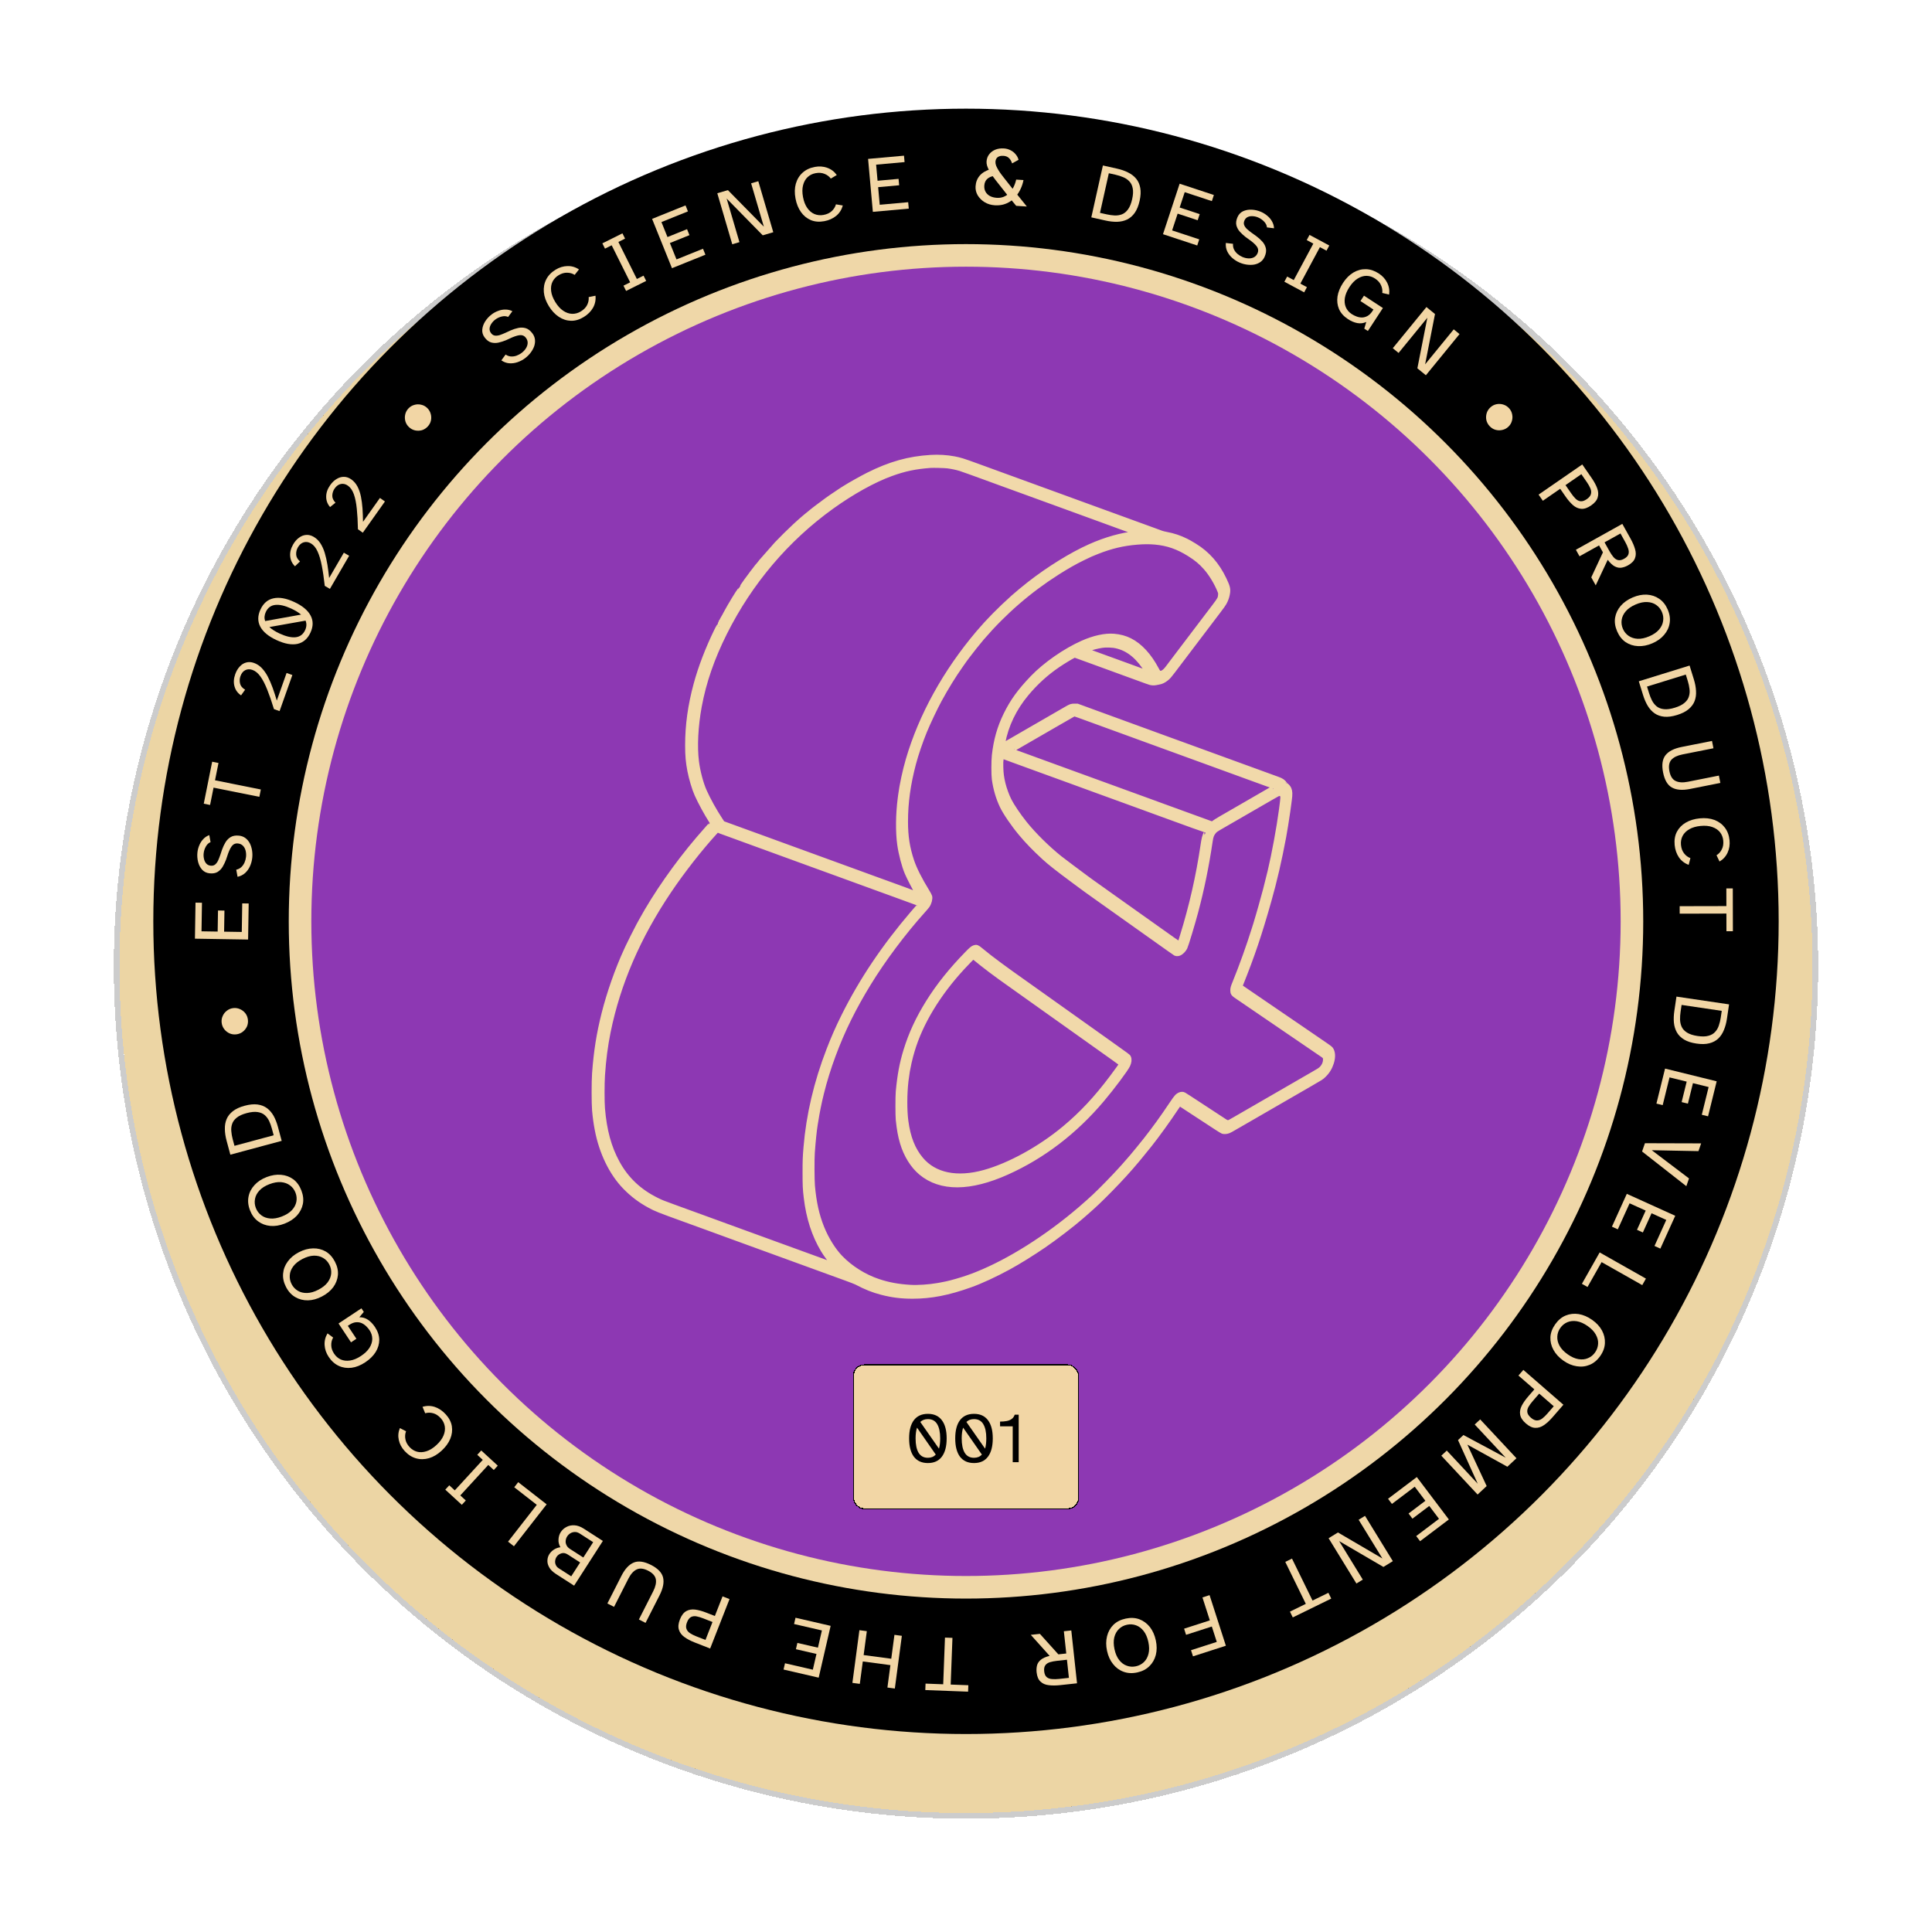 <svg width="1027" height="1027" viewBox="0 0 1027 1027" fill="none" xmlns="http://www.w3.org/2000/svg">
<g filter="url(#filter0_d_1558_74586)">
<circle cx="513.496" cy="489.764" r="450" fill="#ECD5A4" shape-rendering="crispEdges"/>
<circle cx="513.496" cy="489.764" r="451.5" stroke="black" stroke-opacity="0.2" stroke-width="3" shape-rendering="crispEdges"/>
</g>
<circle opacity="0.6" cx="513.496" cy="489.764" r="420" fill="#F1D9AA"/>
<g filter="url(#filter1_i_1558_74586)">
<circle cx="513.496" cy="489.764" r="348" fill="#8D38B3"/>
</g>
<circle cx="513.496" cy="489.764" r="396" stroke="black" stroke-width="72"/>
<g filter="url(#filter2_d_1558_74586)">
<rect x="453.396" y="725.264" width="120.2" height="77" rx="6" fill="#F2D6A5" shape-rendering="crispEdges"/>
<rect x="453.666" y="725.534" width="119.66" height="76.46" rx="5.73" stroke="black" stroke-width="0.54" shape-rendering="crispEdges"/>
<path d="M493.243 777.718C489.992 777.718 487.51 776.597 485.796 774.354C484.108 772.086 483.264 768.835 483.264 764.601C483.264 760.393 484.108 757.167 485.796 754.925C487.51 752.682 489.992 751.56 493.243 751.56C496.494 751.56 498.963 752.682 500.652 754.925C502.365 757.167 503.222 760.393 503.222 764.601C503.222 768.835 502.365 772.086 500.652 774.354C498.963 776.597 496.494 777.718 493.243 777.718ZM499.14 770.082C499.568 768.57 499.782 766.743 499.782 764.601C499.782 761.3 499.24 758.768 498.157 757.004C497.098 755.24 495.46 754.358 493.243 754.358C491.605 754.358 490.257 754.862 489.198 755.87L499.14 770.082ZM493.243 774.921C494.982 774.921 496.38 774.354 497.439 773.22L487.459 758.894C487.207 759.675 487.018 760.544 486.892 761.502C486.766 762.459 486.703 763.493 486.703 764.601C486.703 767.903 487.233 770.448 488.291 772.237C489.375 774.026 491.025 774.921 493.243 774.921ZM517.754 777.718C514.503 777.718 512.021 776.597 510.307 774.354C508.619 772.086 507.775 768.835 507.775 764.601C507.775 760.393 508.619 757.167 510.307 754.925C512.021 752.682 514.503 751.56 517.754 751.56C521.005 751.56 523.474 752.682 525.163 754.925C526.876 757.167 527.733 760.393 527.733 764.601C527.733 768.835 526.876 772.086 525.163 774.354C523.474 776.597 521.005 777.718 517.754 777.718ZM523.651 770.082C524.079 768.57 524.293 766.743 524.293 764.601C524.293 761.3 523.751 758.768 522.668 757.004C521.609 755.24 519.971 754.358 517.754 754.358C516.116 754.358 514.768 754.862 513.709 755.87L523.651 770.082ZM517.754 774.921C519.493 774.921 520.891 774.354 521.95 773.22L511.97 758.894C511.718 759.675 511.529 760.544 511.403 761.502C511.277 762.459 511.214 763.493 511.214 764.601C511.214 767.903 511.744 770.448 512.802 772.237C513.886 774.026 515.536 774.921 517.754 774.921ZM538.333 777.264V758.213H531.605V755.681C532.815 755.681 533.936 755.592 534.969 755.416C536.028 755.24 536.935 754.887 537.691 754.358C538.472 753.828 539.039 753.047 539.392 752.014H541.509V777.264H538.333Z" fill="black"/>
</g>
<g filter="url(#filter3_d_1558_74586)">
<path fill-rule="evenodd" clip-rule="evenodd" d="M494.702 243.317C483.077 244.031 473.21 246.804 461.592 252.62C458.359 254.238 451.352 258.169 449.246 259.545C448.663 259.926 448.046 260.311 447.874 260.4C447.703 260.49 447.254 260.784 446.877 261.053C446.5 261.322 445.489 262.004 444.632 262.568C441.252 264.79 438.633 266.668 434.293 269.981C432.314 271.492 431.949 271.782 430.393 273.087C429.891 273.508 429.2 274.064 428.857 274.323C428.514 274.581 427.812 275.168 427.298 275.626C426.783 276.084 425.942 276.824 425.427 277.269C424.913 277.715 424.321 278.244 424.112 278.445C423.903 278.646 423.145 279.344 422.428 279.996C420.187 282.034 415.205 286.959 412.96 289.356C412.254 290.109 406.693 296.426 405.599 297.718C405.221 298.163 404.782 298.668 404.621 298.84C404.461 299.012 404.191 299.367 404.022 299.629C403.852 299.892 403.478 300.342 403.191 300.63C402.903 300.917 402.331 301.623 401.92 302.199C401.508 302.774 401.014 303.419 400.821 303.632C400.629 303.845 400.377 304.16 400.262 304.331C400.147 304.503 399.575 305.282 398.991 306.063C398.407 306.844 397.721 307.77 397.465 308.122C397.21 308.474 396.886 308.91 396.745 309.091C396.313 309.646 395.907 310.232 395.546 310.819C395.358 311.126 395.101 311.488 394.976 311.622C394.851 311.756 394.749 311.904 394.749 311.951C394.749 311.998 394.314 312.63 393.783 313.356C393.251 314.081 392.592 315.028 392.317 315.46C391.482 316.775 390.654 318.098 390.379 318.558C390.236 318.798 389.996 319.2 389.846 319.45C389.696 319.701 389.357 320.284 389.091 320.746C388.825 321.208 388.452 321.817 388.262 322.1C388.071 322.382 387.813 322.838 387.688 323.113C387.563 323.388 387.307 323.844 387.119 324.127C386.931 324.411 386.433 325.309 386.013 326.124C385.593 326.939 385.168 327.697 385.069 327.808C384.97 327.919 384.643 328.511 384.343 329.124C384.043 329.738 383.708 330.314 383.599 330.404C383.49 330.495 383.401 330.676 383.401 330.806C383.401 330.936 383.26 331.266 383.087 331.539C382.915 331.812 382.804 332.036 382.84 332.036C382.94 332.036 382.302 333.254 382.177 333.303C382.117 333.327 381.588 334.329 381.002 335.53C376.388 344.988 372.595 354.897 370.192 363.774C367.124 375.106 365.694 385.42 365.693 396.21C365.692 401.67 365.998 405.121 366.891 409.721C367.698 413.878 369.308 419.251 370.643 422.242C372.469 426.336 375.833 432.512 378.408 436.498C378.685 436.927 378.911 437.333 378.911 437.4C378.911 437.492 377.091 439.584 376.662 439.984C376.491 440.145 372.91 444.264 371.292 446.162C359.728 459.729 348.659 475.608 340.938 489.705C340.678 490.18 340.078 491.275 339.606 492.139C338.645 493.896 334.544 502.057 333.893 503.506C333.662 504.02 333.265 504.891 333.01 505.44C328.506 515.157 323.95 528.124 321.25 538.908C318.532 549.764 317.115 558.697 316.223 570.583C315.909 574.78 315.908 586.664 316.222 590.114C316.589 594.14 316.956 596.828 317.62 600.347C319.925 612.556 325.256 623.538 332.455 630.905C336.384 634.927 340.336 637.908 345.427 640.693C348.664 642.464 350.238 643.091 363.51 647.896C364.813 648.368 366.946 649.142 368.249 649.617C369.552 650.091 372.582 651.192 374.983 652.063C377.384 652.935 379.563 653.73 379.826 653.832C380.089 653.933 382.539 654.827 385.271 655.819C388.004 656.811 390.454 657.705 390.717 657.806C390.98 657.908 393.356 658.774 395.996 659.732C398.637 660.69 407.84 664.04 416.448 667.177C425.056 670.313 432.604 673.063 433.221 673.287C436.824 674.593 443.235 676.927 444.196 677.282C444.813 677.51 447.366 678.439 449.87 679.345C452.373 680.251 454.842 681.213 455.357 681.483C460.494 684.176 464.101 685.615 468.759 686.826C474.276 688.261 479.162 688.872 485.1 688.87C494.878 688.867 503.988 687.091 515.715 682.903C521.403 680.871 528.775 677.461 536.105 673.472C541.203 670.697 548.766 666.004 554.811 661.865C560.798 657.765 570.083 650.646 574.515 646.758C574.721 646.577 575.843 645.599 577.009 644.584C581.747 640.458 584.292 638.044 589.917 632.337C595.265 626.91 600.088 621.625 604.133 616.758C604.989 615.728 605.72 614.858 605.759 614.824C605.837 614.754 609.548 610.16 611.001 608.334C614.968 603.35 620.928 595.085 625.021 588.892C626.072 587.303 626.829 586.272 626.923 586.306C627.118 586.376 629 587.594 635.563 591.897C640.685 595.256 641.677 595.904 646.908 599.312C648.382 600.273 649.78 601.124 650.013 601.202C650.59 601.397 651.569 601.38 652.393 601.16C653.33 600.911 653.727 600.698 659.254 597.478C659.699 597.219 660.99 596.473 662.122 595.822C663.254 595.17 665.442 593.907 666.985 593.014C670.885 590.759 675.568 588.052 678.521 586.346C685.698 582.199 692.765 578.117 696.042 576.226C702.386 572.566 702.238 572.66 703.49 571.468C705.429 569.623 706.76 567.466 707.581 564.843C708.518 561.849 708.379 559.282 707.194 557.728C706.884 557.321 705.748 556.526 694.67 548.968C692.098 547.213 688.759 544.933 687.25 543.901C683.322 541.216 681.323 539.851 677.648 537.344C670.416 532.413 668.001 530.765 667.11 530.15C666.348 529.625 659.401 524.874 658.956 524.574C658.879 524.521 659.076 523.877 659.471 522.889C665.615 507.547 669.234 496.817 674.343 478.796C677.343 468.21 679.881 457.253 682.189 444.914C682.771 441.806 683.812 435.347 684.383 431.311C684.652 429.406 684.786 428.418 685.201 425.258C685.626 422.03 685.578 420.692 684.99 419.381C684.684 418.698 683.753 417.646 683.454 417.646C683.387 417.646 683.106 417.314 682.83 416.907C682 415.684 681.105 415.074 679.082 414.35C678.43 414.118 674.867 412.82 671.163 411.468C667.459 410.115 663.84 408.796 663.12 408.536C662.399 408.277 660.562 407.609 659.035 407.052C657.509 406.495 655.012 405.585 653.486 405.028C651.96 404.471 650.122 403.803 649.402 403.544C648.682 403.284 644.136 401.628 639.3 399.863C634.465 398.097 629.919 396.44 629.199 396.18C628.479 395.92 626.01 395.024 623.712 394.188C621.414 393.352 618.608 392.331 617.477 391.92C616.345 391.509 615.138 391.065 614.795 390.935C614.452 390.804 608.981 388.809 602.636 386.501C596.292 384.193 586.948 380.785 581.873 378.927L572.644 375.55L571.272 375.539C569.591 375.525 569.342 375.611 566.783 377.086C565.754 377.679 563.566 378.943 561.919 379.895C558.332 381.969 555.892 383.379 553.128 384.975C551.996 385.628 550.537 386.471 549.885 386.847C549.234 387.224 547.55 388.197 546.144 389.009C543.497 390.539 541.36 391.774 537.726 393.875C536.56 394.549 535.213 395.322 534.733 395.592C534.253 395.862 533.535 396.336 533.138 396.644C532.49 397.146 532.422 397.174 532.48 396.911C532.515 396.75 532.689 395.832 532.865 394.871C534.586 385.499 538.912 376.498 545.476 368.637C550.479 362.645 555.946 357.679 562.294 353.36C564.806 351.651 568.806 349.218 570.556 348.336L571.211 348.005L573.486 348.832C574.738 349.287 576.351 349.872 577.071 350.132C579.913 351.159 591.886 355.52 592.473 355.743C592.816 355.873 594.022 356.316 595.154 356.727C602.22 359.295 607.244 361.126 609.308 361.887C611.362 362.643 611.819 362.768 612.738 362.822C613.359 362.858 614.03 362.823 614.359 362.737C614.668 362.657 615.284 362.535 615.728 362.467C617.308 362.225 618.531 361.639 620.026 360.408C620.887 359.7 621.633 358.845 623.18 356.796C623.745 356.047 626.046 353.011 628.293 350.049C630.541 347.086 634.343 342.069 636.744 338.901C639.145 335.732 642.063 331.884 643.229 330.35C650.526 320.748 650.297 321.068 651.158 319.244C651.75 317.991 652.197 316.455 652.394 314.998C652.662 313.024 652.338 311.807 650.531 308.013C646.829 300.238 641.678 294.396 634.873 290.255C632.414 288.758 631.838 288.429 630.453 287.734C627.079 286.041 623.649 284.9 619.778 284.183C618.883 284.017 617.76 283.734 617.284 283.553C616.807 283.373 615.406 282.859 614.172 282.412C612.937 281.965 610.805 281.187 609.433 280.684C608.061 280.181 605.592 279.282 603.946 278.686C602.3 278.091 599.83 277.191 598.459 276.688C595.454 275.584 588.851 273.182 580.251 270.063C576.753 268.794 573.667 267.669 573.394 267.563C572.968 267.398 568.338 265.707 566.409 265.013C566.066 264.889 564.074 264.162 561.982 263.396C559.89 262.63 557.112 261.621 555.809 261.153C554.506 260.685 553.215 260.217 552.94 260.112C552.666 260.007 551.516 259.586 550.384 259.175C549.252 258.764 547.176 258.007 545.77 257.493C544.364 256.978 541.866 256.07 540.22 255.474C538.574 254.878 536.105 253.979 534.733 253.476C533.361 252.973 530.668 251.99 528.747 251.292C526.827 250.593 522.587 249.05 519.326 247.862C511.829 245.13 510.334 244.662 507.235 244.071C503.304 243.32 498.928 243.057 494.702 243.317ZM503.743 247.481C506.087 247.79 508.529 248.3 510.478 248.888C511.061 249.063 513.614 249.961 516.152 250.883C518.69 251.805 521.047 252.66 521.39 252.784C522.92 253.335 527.99 255.184 528.409 255.343C528.663 255.439 529.798 255.854 530.93 256.265C532.061 256.676 533.857 257.33 534.92 257.718C535.983 258.107 540.024 259.575 543.899 260.98C547.774 262.385 551.169 263.621 551.443 263.727C552.035 263.956 559.122 266.536 567.656 269.629C569.576 270.325 571.344 270.971 571.584 271.063C571.824 271.156 574.911 272.28 578.443 273.562C581.976 274.843 585.09 275.978 585.363 276.083C585.637 276.188 587.168 276.748 588.766 277.327C590.363 277.905 591.879 278.458 592.134 278.555C592.389 278.651 593.523 279.067 594.655 279.478C595.787 279.89 597.891 280.656 599.332 281.18C600.772 281.705 602.836 282.453 603.919 282.843C605.238 283.318 605.813 283.579 605.665 283.633C605.542 283.678 604.685 283.781 603.759 283.861C596.572 284.482 587.804 286.945 579.446 290.69C569.665 295.073 557.821 302.399 547.329 310.558C544.925 312.427 540.546 316.059 538.724 317.696C531.506 324.177 525.426 330.358 520.195 336.531C502.703 357.173 489.808 380.505 482.97 403.884C481.256 409.747 479.625 417.327 478.924 422.7C478.861 423.181 478.755 423.995 478.688 424.51C477.603 432.884 477.506 442.258 478.438 448.907C479.124 453.807 480.809 460.236 482.362 463.883C483.429 466.388 486.329 472.015 488.07 474.958C488.384 475.49 488.627 475.926 488.609 475.926C488.591 475.926 484.792 474.546 480.166 472.859C475.541 471.172 470.998 469.519 470.072 469.186C469.146 468.853 467.856 468.386 467.204 468.148C466.553 467.91 464.448 467.145 462.528 466.448C460.607 465.751 458.755 465.073 458.412 464.941C457.846 464.724 439.569 458.067 431.351 455.084C422.536 451.885 415.408 449.289 414.391 448.906C413.773 448.673 412.23 448.109 410.961 447.652C409.692 447.195 408.458 446.745 408.218 446.652C407.977 446.559 406.21 445.914 404.289 445.218C402.369 444.523 400.292 443.77 399.675 443.545C399.058 443.32 397.823 442.873 396.931 442.552C396.04 442.23 395.114 441.893 394.874 441.801C394.634 441.709 392.473 440.922 390.073 440.052C387.672 439.181 385.31 438.32 384.824 438.138L383.941 437.807L382.711 435.932C379.497 431.03 376.318 425.302 374.261 420.703C372.446 416.646 370.747 410.252 370.067 404.917C369.046 396.898 369.593 385.985 371.548 375.403C373.933 362.49 378.315 349.799 385.013 336.404C398.505 309.419 418.058 286.369 442.076 269.132C452.954 261.325 464.332 255.016 473.601 251.652C480.772 249.048 486.343 247.873 494.453 247.251C496.03 247.13 502.254 247.284 503.743 247.481ZM614.047 287.996C620.726 288.604 626.2 290.5 632.285 294.311C636.146 296.729 638.386 298.585 641.044 301.571C643.935 304.819 646.882 309.679 648.656 314.128C649.027 315.059 649.05 315.202 648.992 316.249C648.89 318.063 648.538 318.739 645.845 322.279C644.921 323.493 641.248 328.333 637.681 333.034C634.115 337.736 630.004 343.154 628.546 345.074C625.182 349.504 621.722 354.075 620.939 355.123C619.239 357.398 617.715 358.36 616.381 358.001C615.747 357.83 615.397 357.422 614.608 355.934C610.712 348.59 605.87 343.334 600.529 340.653C597.989 339.378 595.258 338.638 592.138 338.379C587.509 337.995 581.651 339.265 575.543 341.975C566.354 346.053 555.773 353.413 549.075 360.385C542.291 367.446 538.399 372.81 534.918 379.895C531.551 386.747 529.636 393.466 528.731 401.61C528.41 404.495 528.404 411.932 528.72 414.152C529.466 419.382 530.794 423.927 532.865 428.334C534.516 431.846 538.792 438.108 542.868 442.98C546.378 447.176 549.88 450.795 555.061 455.582C558.047 458.342 562.295 461.692 570.649 467.876C571.746 468.689 573.262 469.811 574.016 470.37C577.172 472.711 578.11 473.388 582.808 476.723C590.162 481.943 597.332 487.038 603.198 491.212C606.078 493.261 610.82 496.63 613.735 498.698C616.65 500.766 620.302 503.36 621.851 504.463C623.4 505.566 624.795 506.538 624.952 506.621C625.437 506.881 626.394 506.8 627.049 506.442C628.056 505.894 629.158 504.713 629.733 503.565C630.309 502.416 633.791 490.908 635.434 484.724C638.697 472.444 641.15 460.479 643.1 447.332C643.507 444.591 643.842 443.63 644.86 442.282C645.774 441.072 645.766 441.078 650.524 438.332C652.136 437.401 655.279 435.587 657.508 434.3C659.737 433.014 662.809 431.239 664.335 430.357C667.888 428.303 671.87 426.003 675.653 423.819C679.381 421.666 679.436 421.639 680.18 421.639C680.944 421.639 681.547 422.017 681.868 422.695C682.252 423.507 682.214 424.059 681.328 430.687C680.058 440.188 677.455 454.285 675.328 463.189C673.659 470.175 672.168 475.868 670.409 481.978C669.816 484.037 669.202 486.171 669.045 486.72C668.592 488.307 667.734 491.184 667.613 491.525C667.551 491.697 667.214 492.764 666.862 493.896C664.165 502.577 660.073 513.992 656.752 522.1C655.661 524.765 655.509 525.288 655.497 526.412C655.482 527.926 655.711 528.225 658.131 529.839C658.783 530.273 660.382 531.358 661.685 532.25C666.363 535.451 669.948 537.9 671.754 539.131C672.765 539.819 674.084 540.719 674.685 541.13C677.962 543.373 683.963 547.469 685.317 548.387C686.175 548.969 687.634 549.962 688.56 550.595C693.537 553.996 702.107 559.848 703.049 560.488C704.506 561.478 704.772 561.895 704.772 563.195C704.772 564.963 704.049 566.694 702.727 568.092C702.005 568.856 701.147 569.418 698.024 571.176C697.723 571.345 696.803 571.874 695.98 572.352C695.157 572.829 693.333 573.884 691.927 574.696C687.551 577.224 680.769 581.143 676.12 583.831C673.668 585.248 670.96 586.812 670.103 587.306C667.803 588.631 664.602 590.479 663.182 591.301C662.496 591.699 661.233 592.429 660.376 592.924C659.519 593.418 657.919 594.342 656.822 594.977C653.247 597.046 653.532 596.911 652.707 596.913C651.98 596.915 651.916 596.887 650.462 595.927C649.058 594.999 640.307 589.27 636.993 587.109C636.17 586.572 634.038 585.176 632.254 584.007C629.097 581.937 628.995 581.881 628.353 581.879C627.533 581.877 626.672 582.29 625.798 583.105C625.404 583.472 624.265 585.048 622.718 587.368C618.206 594.131 614.025 599.911 609.131 606.15C607.658 608.028 602.717 614.069 601.915 614.972C601.714 615.199 600.772 616.284 599.823 617.382C598.873 618.48 597.892 619.603 597.642 619.878C597.392 620.152 596.605 621.023 595.893 621.812C592.2 625.904 585.685 632.578 581.935 636.11C580.202 637.742 576.975 640.619 574.427 642.803C556.803 657.911 536.776 670.556 519.519 677.472C517.417 678.314 516.809 678.541 514.156 679.466C511.011 680.563 505.801 682.062 503.307 682.586C501.816 682.899 500.745 683.114 500.189 683.212C499.846 683.273 499.089 683.406 498.506 683.509C493.835 684.332 487.826 684.725 483.752 684.475C477.287 684.078 472.238 683.143 466.83 681.341C459.305 678.834 451.942 674.205 446.563 668.597C442.779 664.651 439.099 658.729 436.658 652.656C434.002 646.049 432.486 639.221 431.702 630.332C431.431 627.256 431.391 616.162 431.639 612.702C432.079 606.573 432.644 601.058 433.155 597.914C433.973 592.887 434.266 591.229 434.798 588.616C435.398 585.669 435.743 584.143 436.532 580.941C439.696 568.096 444.939 553.918 451.163 541.381C454.26 535.142 457.414 529.459 461.449 522.849C469.205 510.141 480.168 495.488 490.517 483.996C491.485 482.921 492.499 481.725 492.77 481.338C493.742 479.95 494.317 477.801 494.041 476.591C493.976 476.305 493.306 475.07 492.553 473.846C488.679 467.554 485.87 461.956 484.457 457.714C482.124 450.709 481.173 444.633 481.175 436.74C481.178 426.599 482.52 416.89 485.453 405.79C486.723 400.982 489.12 393.94 491.271 388.693C493.17 384.062 496.946 376.097 499.199 371.971C502.896 365.197 506.656 359.111 510.598 353.519C511.389 352.396 512.121 351.355 512.224 351.205C512.326 351.055 512.556 350.738 512.733 350.501C512.91 350.263 513.469 349.507 513.975 348.821C515.732 346.438 519.869 341.242 521.776 339.024C533.574 325.301 546.934 313.721 562.044 304.12C567.067 300.929 571.147 298.615 575.513 296.481C579.237 294.661 580.144 294.257 583.244 293.04C590.578 290.162 596.825 288.677 604.258 288.047C607.919 287.737 611.023 287.72 614.047 287.996ZM592.036 342.904C598.477 343.9 603.735 347.556 608.447 354.312C609.685 356.088 610.926 358.101 610.837 358.19C610.806 358.221 610.028 357.972 609.109 357.637C608.19 357.301 606.103 356.541 604.472 355.948C602.84 355.354 601.297 354.788 601.042 354.69C600.618 354.528 595.436 352.642 592.286 351.503C591.566 351.243 590.134 350.724 589.106 350.349C588.077 349.974 586.197 349.291 584.928 348.83C583.659 348.369 581.723 347.663 580.626 347.262C579.528 346.86 578.112 346.345 577.479 346.117C576.845 345.888 576.326 345.666 576.325 345.624C576.323 345.525 578.268 344.783 579.85 344.279C582.459 343.447 585.226 342.878 587.422 342.722C588.41 342.652 591.088 342.758 592.036 342.904ZM573.67 380.131C576.708 381.223 584.135 383.923 584.716 384.146C584.976 384.246 587.445 385.147 590.203 386.148C592.96 387.15 596.367 388.389 597.773 388.903C599.179 389.417 601.255 390.174 602.387 390.584C603.519 390.995 604.725 391.438 605.068 391.567C605.411 391.697 607.88 392.597 610.555 393.567C613.23 394.537 616.541 395.742 617.913 396.245C620.111 397.051 621.404 397.522 626.144 399.242C634.993 402.453 638.471 403.72 638.989 403.92C639.332 404.052 643.877 405.709 649.09 407.6C654.303 409.492 658.848 411.147 659.191 411.277C659.534 411.407 660.755 411.855 661.904 412.271C667.096 414.154 668.198 414.554 668.607 414.708C668.847 414.798 671.091 415.615 673.595 416.524C676.098 417.432 678.192 418.216 678.247 418.267C678.302 418.317 677.152 419.05 675.691 419.894C670.906 422.66 666.834 425.015 664.803 426.192C663.706 426.827 662.078 427.768 661.187 428.283C660.295 428.797 657.742 430.272 655.512 431.56C653.283 432.849 650.337 434.547 648.965 435.335C647.593 436.122 646.027 437.107 645.483 437.523L644.496 438.28L643.426 437.895C641.61 437.242 636.216 435.279 628.077 432.309C623.79 430.745 619.441 429.163 618.412 428.793C617.383 428.424 616.261 428.015 615.918 427.884C615.575 427.754 614.368 427.311 613.237 426.9C612.105 426.489 610.028 425.733 608.622 425.218C607.216 424.704 604.719 423.796 603.073 423.2C601.427 422.604 598.958 421.705 597.586 421.201C596.214 420.697 593.773 419.808 592.161 419.224C590.549 418.64 587.519 417.536 585.427 416.772C583.335 416.007 581.258 415.252 580.813 415.093C580.367 414.934 574.755 412.891 568.342 410.553C561.929 408.215 555.503 405.873 554.063 405.35C551.091 404.27 547.804 403.071 546.331 402.53C545.782 402.328 543.436 401.472 541.117 400.628C538.797 399.785 536.889 399.052 536.877 399.001C536.864 398.95 538.312 398.064 540.096 397.033C541.879 396.002 544.46 394.51 545.832 393.716C547.204 392.923 549.028 391.869 549.885 391.375C550.743 390.88 551.977 390.167 552.629 389.791C553.28 389.414 554.964 388.441 556.37 387.629C557.776 386.817 560.105 385.471 561.545 384.638C571.115 379.106 570.677 379.347 571.175 379.338C571.328 379.336 572.45 379.692 573.67 380.131ZM538.786 403.948C547.948 407.289 550.12 408.08 552.566 408.968C553.458 409.292 555.338 409.976 556.744 410.488C558.15 411 562.163 412.458 565.661 413.727C569.159 414.997 572.245 416.122 572.518 416.228C572.792 416.333 574.323 416.894 575.921 417.472C577.519 418.051 579.034 418.605 579.289 418.703C579.544 418.801 581.015 419.339 582.559 419.898C584.102 420.457 586.908 421.477 588.794 422.165C590.68 422.852 592.813 423.627 593.533 423.887C596.12 424.819 608.324 429.264 608.934 429.497C609.277 429.627 610.512 430.079 611.678 430.5C612.844 430.921 614.078 431.372 614.421 431.502C614.764 431.633 616.279 432.185 617.788 432.73C619.297 433.274 623.254 434.714 626.58 435.928C629.907 437.142 633.386 438.407 634.312 438.739C637.257 439.793 641.844 441.49 641.9 441.546C641.929 441.575 641.698 442.126 641.385 442.769C640.452 444.688 640.208 445.642 639.607 449.718C637.236 465.803 633.584 481.843 628.74 497.453C628.293 498.894 627.796 500.508 627.635 501.039C627.474 501.57 627.297 502.086 627.242 502.185C627.135 502.375 627.568 502.679 595.731 480.033C594.436 479.113 593.174 478.215 592.925 478.038C592.676 477.861 591.799 477.24 590.976 476.657C585.198 472.567 581.034 469.6 579.753 468.66C578.93 468.055 577.779 467.213 577.196 466.787C574.129 464.547 564.587 457.383 563.291 456.348C556.697 451.078 549.38 443.845 544.59 437.863C541.204 433.634 537.726 428.496 536.243 425.533C535.013 423.075 533.641 419.311 532.991 416.612C532.213 413.382 531.924 411.179 531.838 407.827C531.78 405.549 531.808 404.748 531.998 403.3C532.192 401.818 532.259 401.553 532.421 401.619C532.527 401.662 535.391 402.71 538.786 403.948ZM383.477 441.812C384.155 442.056 385.215 442.44 385.833 442.665C386.45 442.889 389.209 443.893 391.964 444.895C394.719 445.897 397.188 446.799 397.451 446.899C397.714 446.998 398.883 447.425 400.049 447.846C401.215 448.268 402.45 448.719 402.793 448.849C403.136 448.979 407.681 450.634 412.894 452.526C418.107 454.419 422.652 456.074 422.995 456.206C423.338 456.337 424.331 456.699 425.201 457.011C426.072 457.322 426.998 457.658 427.259 457.757C427.52 457.856 428.66 458.274 429.792 458.685C430.924 459.097 433.73 460.117 436.027 460.953C438.325 461.789 442.366 463.256 445.006 464.213C447.647 465.17 450.088 466.062 450.431 466.194C450.946 466.392 462.527 470.616 465.334 471.629C465.779 471.79 467.21 472.309 468.514 472.782C469.817 473.256 472.847 474.357 475.248 475.23C477.648 476.102 480.033 476.973 480.548 477.165C481.062 477.357 483.321 478.182 485.567 478.997C487.812 479.813 489.65 480.529 489.651 480.588C489.651 480.646 489.184 481.208 488.613 481.835C488.042 482.463 486.567 484.156 485.335 485.597C470.125 503.39 458.157 521.214 448.759 540.066C445.682 546.239 443.33 551.572 440.806 558.102C434.102 575.44 430.029 592.76 428.612 609.956C428.175 615.249 428.118 616.815 428.118 623.372C428.119 630.237 428.198 631.929 428.732 636.476C429.995 647.229 432.972 656.476 437.714 664.37C439.273 666.964 441.695 670.226 443.43 672.064C443.969 672.636 444.352 673.103 444.281 673.103C444.167 673.103 440.323 671.727 438.708 671.108C438.366 670.976 436.542 670.31 434.655 669.628C429.51 667.766 424.983 666.118 417.695 663.454C416.289 662.94 414.101 662.147 412.832 661.691C411.563 661.235 410.244 660.753 409.901 660.621C409.189 660.347 404.182 658.522 400.673 657.257C399.37 656.787 397.546 656.125 396.62 655.785C395.694 655.445 393.898 654.791 392.629 654.332C391.36 653.873 390.126 653.423 389.886 653.331C389.645 653.239 386.263 652.005 382.368 650.589C378.474 649.173 375.079 647.934 374.823 647.836C374.568 647.738 373.321 647.284 372.052 646.827C370.784 646.369 369.549 645.92 369.309 645.828C369.069 645.736 367.301 645.094 365.381 644.402C363.46 643.709 361.608 643.035 361.265 642.904C360.922 642.773 359.098 642.106 357.212 641.423C352.248 639.623 351.394 639.278 349.041 638.119C339.652 633.492 332.766 626.969 327.958 618.146C323.526 610.014 321.064 600.965 320.092 589.24C319.799 585.702 319.801 576.126 320.096 571.644C320.648 563.268 321.629 555.733 323.118 548.432C328.396 522.548 339.067 497.851 355.529 473.419C362.758 462.69 372.053 450.827 380.133 442.018L381.302 440.744L381.773 441.055C382.031 441.227 382.798 441.567 383.477 441.812ZM517.93 503.944C517.107 504.247 516.445 504.805 514.281 507.02C505.826 515.675 499.095 524.076 493.716 532.687C488.226 541.478 484.467 549.573 481.722 558.521C479.627 565.348 478.474 571.533 477.657 580.317C477.432 582.729 477.433 593.11 477.658 595.231C478.225 600.585 478.821 603.835 479.903 607.482C481.807 613.894 485.342 619.605 489.631 623.197C500.027 631.904 515.629 631.819 535.327 622.948C554.365 614.373 571.252 601.443 585.625 584.436C591.092 577.966 598.35 568.258 599.338 566.091C600.07 564.488 600.2 563.146 599.722 562.145C599.493 561.666 599.524 561.689 589.542 554.588C584.734 551.168 577.594 546.088 569.838 540.569C567.266 538.739 561.542 534.668 557.118 531.523C552.694 528.377 547.363 524.586 545.271 523.098C543.179 521.61 539.587 519.056 537.29 517.423C533.947 515.047 528.726 511.184 525.902 508.997C524.795 508.14 522.24 506.087 521.063 505.11C519.351 503.689 518.99 503.555 517.93 503.944ZM518.28 508.974C520.172 510.563 523.675 513.319 526.814 515.69C530.155 518.213 531.21 518.973 543.338 527.59C547.042 530.222 551.054 533.077 552.255 533.935C553.455 534.793 555.952 536.569 557.804 537.882C561.176 540.273 571.526 547.633 581.935 555.044C584.987 557.217 589.522 560.444 592.013 562.215C594.798 564.196 596.517 565.496 596.48 565.593C596.354 565.921 593.895 569.346 591.283 572.83C582.974 583.914 575.118 592.318 565.91 599.974C553.017 610.693 536.806 619.618 523.447 623.351C508.716 627.468 496.6 624.973 489.386 616.335C485.049 611.143 482.522 604.717 481.356 595.917C480.607 590.27 480.632 581.491 481.416 574.639C481.586 573.154 482.011 570.162 482.169 569.335C482.575 567.216 482.949 565.367 483.102 564.718C483.789 561.817 484.053 560.811 484.724 558.541C489.083 543.797 498.417 528.313 511.466 514.18C513.816 511.635 517.126 508.248 517.263 508.248C517.347 508.248 517.804 508.575 518.28 508.974Z" fill="#F1D9AA"/>
<path fill-rule="evenodd" clip-rule="evenodd" d="M494.702 243.317C483.077 244.031 473.21 246.804 461.592 252.62C458.359 254.238 451.352 258.169 449.246 259.545C448.663 259.926 448.046 260.311 447.874 260.4C447.703 260.49 447.254 260.784 446.877 261.053C446.5 261.322 445.489 262.004 444.632 262.568C441.252 264.79 438.633 266.668 434.293 269.981C432.314 271.492 431.949 271.782 430.393 273.087C429.891 273.508 429.2 274.064 428.857 274.323C428.514 274.581 427.812 275.168 427.298 275.626C426.783 276.084 425.942 276.824 425.427 277.269C424.913 277.715 424.321 278.244 424.112 278.445C423.903 278.646 423.145 279.344 422.428 279.996C420.187 282.034 415.205 286.959 412.96 289.356C412.254 290.109 406.693 296.426 405.599 297.718C405.221 298.163 404.782 298.668 404.621 298.84C404.461 299.012 404.191 299.367 404.022 299.629C403.852 299.892 403.478 300.342 403.191 300.63C402.903 300.917 402.331 301.623 401.92 302.199C401.508 302.774 401.014 303.419 400.821 303.632C400.629 303.845 400.377 304.16 400.262 304.331C400.147 304.503 399.575 305.282 398.991 306.063C398.407 306.844 397.721 307.77 397.465 308.122C397.21 308.474 396.886 308.91 396.745 309.091C396.313 309.646 395.907 310.232 395.546 310.819C395.358 311.126 395.101 311.488 394.976 311.622C394.851 311.756 394.749 311.904 394.749 311.951C394.749 311.998 394.314 312.63 393.783 313.356C393.251 314.081 392.592 315.028 392.317 315.46C391.482 316.775 390.654 318.098 390.379 318.558C390.236 318.798 389.996 319.2 389.846 319.45C389.696 319.701 389.357 320.284 389.091 320.746C388.825 321.208 388.452 321.817 388.262 322.1C388.071 322.382 387.813 322.838 387.688 323.113C387.563 323.388 387.307 323.844 387.119 324.127C386.931 324.411 386.433 325.309 386.013 326.124C385.593 326.939 385.168 327.697 385.069 327.808C384.97 327.919 384.643 328.511 384.343 329.124C384.043 329.738 383.708 330.314 383.599 330.404C383.49 330.495 383.401 330.676 383.401 330.806C383.401 330.936 383.26 331.266 383.087 331.539C382.915 331.812 382.804 332.036 382.84 332.036C382.94 332.036 382.302 333.254 382.177 333.303C382.117 333.327 381.588 334.329 381.002 335.53C376.388 344.988 372.595 354.897 370.192 363.774C367.124 375.106 365.694 385.42 365.693 396.21C365.692 401.67 365.998 405.121 366.891 409.721C367.698 413.878 369.308 419.251 370.643 422.242C372.469 426.336 375.833 432.512 378.408 436.498C378.685 436.927 378.911 437.333 378.911 437.4C378.911 437.492 377.091 439.584 376.662 439.984C376.491 440.145 372.91 444.264 371.292 446.162C359.728 459.729 348.659 475.608 340.938 489.705C340.678 490.18 340.078 491.275 339.606 492.139C338.645 493.896 334.544 502.057 333.893 503.506C333.662 504.02 333.265 504.891 333.01 505.44C328.506 515.157 323.95 528.124 321.25 538.908C318.532 549.764 317.115 558.697 316.223 570.583C315.909 574.78 315.908 586.664 316.222 590.114C316.589 594.14 316.956 596.828 317.62 600.347C319.925 612.556 325.256 623.538 332.455 630.905C336.384 634.927 340.336 637.908 345.427 640.693C348.664 642.464 350.238 643.091 363.51 647.896C364.813 648.368 366.946 649.142 368.249 649.617C369.552 650.091 372.582 651.192 374.983 652.063C377.384 652.935 379.563 653.73 379.826 653.832C380.089 653.933 382.539 654.827 385.271 655.819C388.004 656.811 390.454 657.705 390.717 657.806C390.98 657.908 393.356 658.774 395.996 659.732C398.637 660.69 407.84 664.04 416.448 667.177C425.056 670.313 432.604 673.063 433.221 673.287C436.824 674.593 443.235 676.927 444.196 677.282C444.813 677.51 447.366 678.439 449.87 679.345C452.373 680.251 454.842 681.213 455.357 681.483C460.494 684.176 464.101 685.615 468.759 686.826C474.276 688.261 479.162 688.872 485.1 688.87C494.878 688.867 503.988 687.091 515.715 682.903C521.403 680.871 528.775 677.461 536.105 673.472C541.203 670.697 548.766 666.004 554.811 661.865C560.798 657.765 570.083 650.646 574.515 646.758C574.721 646.577 575.843 645.599 577.009 644.584C581.747 640.458 584.292 638.044 589.917 632.337C595.265 626.91 600.088 621.625 604.133 616.758C604.989 615.728 605.72 614.858 605.759 614.824C605.837 614.754 609.548 610.16 611.001 608.334C614.968 603.35 620.928 595.085 625.021 588.892C626.072 587.303 626.829 586.272 626.923 586.306C627.118 586.376 629 587.594 635.563 591.897C640.685 595.256 641.677 595.904 646.908 599.312C648.382 600.273 649.78 601.124 650.013 601.202C650.59 601.397 651.569 601.38 652.393 601.16C653.33 600.911 653.727 600.698 659.254 597.478C659.699 597.219 660.99 596.473 662.122 595.822C663.254 595.17 665.442 593.907 666.985 593.014C670.885 590.759 675.568 588.052 678.521 586.346C685.698 582.199 692.765 578.117 696.042 576.226C702.386 572.566 702.238 572.66 703.49 571.468C705.429 569.623 706.76 567.466 707.581 564.843C708.518 561.849 708.379 559.282 707.194 557.728C706.884 557.321 705.748 556.526 694.67 548.968C692.098 547.213 688.759 544.933 687.25 543.901C683.322 541.216 681.323 539.851 677.648 537.344C670.416 532.413 668.001 530.765 667.11 530.15C666.348 529.625 659.401 524.874 658.956 524.574C658.879 524.521 659.076 523.877 659.471 522.889C665.615 507.547 669.234 496.817 674.343 478.796C677.343 468.21 679.881 457.253 682.189 444.914C682.771 441.806 683.812 435.347 684.383 431.311C684.652 429.406 684.786 428.418 685.201 425.258C685.626 422.03 685.578 420.692 684.99 419.381C684.684 418.698 683.753 417.646 683.454 417.646C683.387 417.646 683.106 417.314 682.83 416.907C682 415.684 681.105 415.074 679.082 414.35C678.43 414.118 674.867 412.82 671.163 411.468C667.459 410.115 663.84 408.796 663.12 408.536C662.399 408.277 660.562 407.609 659.035 407.052C657.509 406.495 655.012 405.585 653.486 405.028C651.96 404.471 650.122 403.803 649.402 403.544C648.682 403.284 644.136 401.628 639.3 399.863C634.465 398.097 629.919 396.44 629.199 396.18C628.479 395.92 626.01 395.024 623.712 394.188C621.414 393.352 618.608 392.331 617.477 391.92C616.345 391.509 615.138 391.065 614.795 390.935C614.452 390.804 608.981 388.809 602.636 386.501C596.292 384.193 586.948 380.785 581.873 378.927L572.644 375.55L571.272 375.539C569.591 375.525 569.342 375.611 566.783 377.086C565.754 377.679 563.566 378.943 561.919 379.895C558.332 381.969 555.892 383.379 553.128 384.975C551.996 385.628 550.537 386.471 549.885 386.847C549.234 387.224 547.55 388.197 546.144 389.009C543.497 390.539 541.36 391.774 537.726 393.875C536.56 394.549 535.213 395.322 534.733 395.592C534.253 395.862 533.535 396.336 533.138 396.644C532.49 397.146 532.422 397.174 532.48 396.911C532.515 396.75 532.689 395.832 532.865 394.871C534.586 385.499 538.912 376.498 545.476 368.637C550.479 362.645 555.946 357.679 562.294 353.36C564.806 351.651 568.806 349.218 570.556 348.336L571.211 348.005L573.486 348.832C574.738 349.287 576.351 349.872 577.071 350.132C579.913 351.159 591.886 355.52 592.473 355.743C592.816 355.873 594.022 356.316 595.154 356.727C602.22 359.295 607.244 361.126 609.308 361.887C611.362 362.643 611.819 362.768 612.738 362.822C613.359 362.858 614.03 362.823 614.359 362.737C614.668 362.657 615.284 362.535 615.728 362.467C617.308 362.225 618.531 361.639 620.026 360.408C620.887 359.7 621.633 358.845 623.18 356.796C623.745 356.047 626.046 353.011 628.293 350.049C630.541 347.086 634.343 342.069 636.744 338.901C639.145 335.732 642.063 331.884 643.229 330.35C650.526 320.748 650.297 321.068 651.158 319.244C651.75 317.991 652.197 316.455 652.394 314.998C652.662 313.024 652.338 311.807 650.531 308.013C646.829 300.238 641.678 294.396 634.873 290.255C632.414 288.758 631.838 288.429 630.453 287.734C627.079 286.041 623.649 284.9 619.778 284.183C618.883 284.017 617.76 283.734 617.284 283.553C616.807 283.373 615.406 282.859 614.172 282.412C612.937 281.965 610.805 281.187 609.433 280.684C608.061 280.181 605.592 279.282 603.946 278.686C602.3 278.091 599.83 277.191 598.459 276.688C595.454 275.584 588.851 273.182 580.251 270.063C576.753 268.794 573.667 267.669 573.394 267.563C572.968 267.398 568.338 265.707 566.409 265.013C566.066 264.889 564.074 264.162 561.982 263.396C559.89 262.63 557.112 261.621 555.809 261.153C554.506 260.685 553.215 260.217 552.94 260.112C552.666 260.007 551.516 259.586 550.384 259.175C549.252 258.764 547.176 258.007 545.77 257.493C544.364 256.978 541.866 256.07 540.22 255.474C538.574 254.878 536.105 253.979 534.733 253.476C533.361 252.973 530.668 251.99 528.747 251.292C526.827 250.593 522.587 249.05 519.326 247.862C511.829 245.13 510.334 244.662 507.235 244.071C503.304 243.32 498.928 243.057 494.702 243.317ZM503.743 247.481C506.087 247.79 508.529 248.3 510.478 248.888C511.061 249.063 513.614 249.961 516.152 250.883C518.69 251.805 521.047 252.66 521.39 252.784C522.92 253.335 527.99 255.184 528.409 255.343C528.663 255.439 529.798 255.854 530.93 256.265C532.061 256.676 533.857 257.33 534.92 257.718C535.983 258.107 540.024 259.575 543.899 260.98C547.774 262.385 551.169 263.621 551.443 263.727C552.035 263.956 559.122 266.536 567.656 269.629C569.576 270.325 571.344 270.971 571.584 271.063C571.824 271.156 574.911 272.28 578.443 273.562C581.976 274.843 585.09 275.978 585.363 276.083C585.637 276.188 587.168 276.748 588.766 277.327C590.363 277.905 591.879 278.458 592.134 278.555C592.389 278.651 593.523 279.067 594.655 279.478C595.787 279.89 597.891 280.656 599.332 281.18C600.772 281.705 602.836 282.453 603.919 282.843C605.238 283.318 605.813 283.579 605.665 283.633C605.542 283.678 604.685 283.781 603.759 283.861C596.572 284.482 587.804 286.945 579.446 290.69C569.665 295.073 557.821 302.399 547.329 310.558C544.925 312.427 540.546 316.059 538.724 317.696C531.506 324.177 525.426 330.358 520.195 336.531C502.703 357.173 489.808 380.505 482.97 403.884C481.256 409.747 479.625 417.327 478.924 422.7C478.861 423.181 478.755 423.995 478.688 424.51C477.603 432.884 477.506 442.258 478.438 448.907C479.124 453.807 480.809 460.236 482.362 463.883C483.429 466.388 486.329 472.015 488.07 474.958C488.384 475.49 488.627 475.926 488.609 475.926C488.591 475.926 484.792 474.546 480.166 472.859C475.541 471.172 470.998 469.519 470.072 469.186C469.146 468.853 467.856 468.386 467.204 468.148C466.553 467.91 464.448 467.145 462.528 466.448C460.607 465.751 458.755 465.073 458.412 464.941C457.846 464.724 439.569 458.067 431.351 455.084C422.536 451.885 415.408 449.289 414.391 448.906C413.773 448.673 412.23 448.109 410.961 447.652C409.692 447.195 408.458 446.745 408.218 446.652C407.977 446.559 406.21 445.914 404.289 445.218C402.369 444.523 400.292 443.77 399.675 443.545C399.058 443.32 397.823 442.873 396.931 442.552C396.04 442.23 395.114 441.893 394.874 441.801C394.634 441.709 392.473 440.922 390.073 440.052C387.672 439.181 385.31 438.32 384.824 438.138L383.941 437.807L382.711 435.932C379.497 431.03 376.318 425.302 374.261 420.703C372.446 416.646 370.747 410.252 370.067 404.917C369.046 396.898 369.593 385.985 371.548 375.403C373.933 362.49 378.315 349.799 385.013 336.404C398.505 309.419 418.058 286.369 442.076 269.132C452.954 261.325 464.332 255.016 473.601 251.652C480.772 249.048 486.343 247.873 494.453 247.251C496.03 247.13 502.254 247.284 503.743 247.481ZM614.047 287.996C620.726 288.604 626.2 290.5 632.285 294.311C636.146 296.729 638.386 298.585 641.044 301.571C643.935 304.819 646.882 309.679 648.656 314.128C649.027 315.059 649.05 315.202 648.992 316.249C648.89 318.063 648.538 318.739 645.845 322.279C644.921 323.493 641.248 328.333 637.681 333.034C634.115 337.736 630.004 343.154 628.546 345.074C625.182 349.504 621.722 354.075 620.939 355.123C619.239 357.398 617.715 358.36 616.381 358.001C615.747 357.83 615.397 357.422 614.608 355.934C610.712 348.59 605.87 343.334 600.529 340.653C597.989 339.378 595.258 338.638 592.138 338.379C587.509 337.995 581.651 339.265 575.543 341.975C566.354 346.053 555.773 353.413 549.075 360.385C542.291 367.446 538.399 372.81 534.918 379.895C531.551 386.747 529.636 393.466 528.731 401.61C528.41 404.495 528.404 411.932 528.72 414.152C529.466 419.382 530.794 423.927 532.865 428.334C534.516 431.846 538.792 438.108 542.868 442.98C546.378 447.176 549.88 450.795 555.061 455.582C558.047 458.342 562.295 461.692 570.649 467.876C571.746 468.689 573.262 469.811 574.016 470.37C577.172 472.711 578.11 473.388 582.808 476.723C590.162 481.943 597.332 487.038 603.198 491.212C606.078 493.261 610.82 496.63 613.735 498.698C616.65 500.766 620.302 503.36 621.851 504.463C623.4 505.566 624.795 506.538 624.952 506.621C625.437 506.881 626.394 506.8 627.049 506.442C628.056 505.894 629.158 504.713 629.733 503.565C630.309 502.416 633.791 490.908 635.434 484.724C638.697 472.444 641.15 460.479 643.1 447.332C643.507 444.591 643.842 443.63 644.86 442.282C645.774 441.072 645.766 441.078 650.524 438.332C652.136 437.401 655.279 435.587 657.508 434.3C659.737 433.014 662.809 431.239 664.335 430.357C667.888 428.303 671.87 426.003 675.653 423.819C679.381 421.666 679.436 421.639 680.18 421.639C680.944 421.639 681.547 422.017 681.868 422.695C682.252 423.507 682.214 424.059 681.328 430.687C680.058 440.188 677.455 454.285 675.328 463.189C673.659 470.175 672.168 475.868 670.409 481.978C669.816 484.037 669.202 486.171 669.045 486.72C668.592 488.307 667.734 491.184 667.613 491.525C667.551 491.697 667.214 492.764 666.862 493.896C664.165 502.577 660.073 513.992 656.752 522.1C655.661 524.765 655.509 525.288 655.497 526.412C655.482 527.926 655.711 528.225 658.131 529.839C658.783 530.273 660.382 531.358 661.685 532.25C666.363 535.451 669.948 537.9 671.754 539.131C672.765 539.819 674.084 540.719 674.685 541.13C677.962 543.373 683.963 547.469 685.317 548.387C686.175 548.969 687.634 549.962 688.56 550.595C693.537 553.996 702.107 559.848 703.049 560.488C704.506 561.478 704.772 561.895 704.772 563.195C704.772 564.963 704.049 566.694 702.727 568.092C702.005 568.856 701.147 569.418 698.024 571.176C697.723 571.345 696.803 571.874 695.98 572.352C695.157 572.829 693.333 573.884 691.927 574.696C687.551 577.224 680.769 581.143 676.12 583.831C673.668 585.248 670.96 586.812 670.103 587.306C667.803 588.631 664.602 590.479 663.182 591.301C662.496 591.699 661.233 592.429 660.376 592.924C659.519 593.418 657.919 594.342 656.822 594.977C653.247 597.046 653.532 596.911 652.707 596.913C651.98 596.915 651.916 596.887 650.462 595.927C649.058 594.999 640.307 589.27 636.993 587.109C636.17 586.572 634.038 585.176 632.254 584.007C629.097 581.937 628.995 581.881 628.353 581.879C627.533 581.877 626.672 582.29 625.798 583.105C625.404 583.472 624.265 585.048 622.718 587.368C618.206 594.131 614.025 599.911 609.131 606.15C607.658 608.028 602.717 614.069 601.915 614.972C601.714 615.199 600.772 616.284 599.823 617.382C598.873 618.48 597.892 619.603 597.642 619.878C597.392 620.152 596.605 621.023 595.893 621.812C592.2 625.904 585.685 632.578 581.935 636.11C580.202 637.742 576.975 640.619 574.427 642.803C556.803 657.911 536.776 670.556 519.519 677.472C517.417 678.314 516.809 678.541 514.156 679.466C511.011 680.563 505.801 682.062 503.307 682.586C501.816 682.899 500.745 683.114 500.189 683.212C499.846 683.273 499.089 683.406 498.506 683.509C493.835 684.332 487.826 684.725 483.752 684.475C477.287 684.078 472.238 683.143 466.83 681.341C459.305 678.834 451.942 674.205 446.563 668.597C442.779 664.651 439.099 658.729 436.658 652.656C434.002 646.049 432.486 639.221 431.702 630.332C431.431 627.256 431.391 616.162 431.639 612.702C432.079 606.573 432.644 601.058 433.155 597.914C433.973 592.887 434.266 591.229 434.798 588.616C435.398 585.669 435.743 584.143 436.532 580.941C439.696 568.096 444.939 553.918 451.163 541.381C454.26 535.142 457.414 529.459 461.449 522.849C469.205 510.141 480.168 495.488 490.517 483.996C491.485 482.921 492.499 481.725 492.77 481.338C493.742 479.95 494.317 477.801 494.041 476.591C493.976 476.305 493.306 475.07 492.553 473.846C488.679 467.554 485.87 461.956 484.457 457.714C482.124 450.709 481.173 444.633 481.175 436.74C481.178 426.599 482.52 416.89 485.453 405.79C486.723 400.982 489.12 393.94 491.271 388.693C493.17 384.062 496.946 376.097 499.199 371.971C502.896 365.197 506.656 359.111 510.598 353.519C511.389 352.396 512.121 351.355 512.224 351.205C512.326 351.055 512.556 350.738 512.733 350.501C512.91 350.263 513.469 349.507 513.975 348.821C515.732 346.438 519.869 341.242 521.776 339.024C533.574 325.301 546.934 313.721 562.044 304.12C567.067 300.929 571.147 298.615 575.513 296.481C579.237 294.661 580.144 294.257 583.244 293.04C590.578 290.162 596.825 288.677 604.258 288.047C607.919 287.737 611.023 287.72 614.047 287.996ZM592.036 342.904C598.477 343.9 603.735 347.556 608.447 354.312C609.685 356.088 610.926 358.101 610.837 358.19C610.806 358.221 610.028 357.972 609.109 357.637C608.19 357.301 606.103 356.541 604.472 355.948C602.84 355.354 601.297 354.788 601.042 354.69C600.618 354.528 595.436 352.642 592.286 351.503C591.566 351.243 590.134 350.724 589.106 350.349C588.077 349.974 586.197 349.291 584.928 348.83C583.659 348.369 581.723 347.663 580.626 347.262C579.528 346.86 578.112 346.345 577.479 346.117C576.845 345.888 576.326 345.666 576.325 345.624C576.323 345.525 578.268 344.783 579.85 344.279C582.459 343.447 585.226 342.878 587.422 342.722C588.41 342.652 591.088 342.758 592.036 342.904ZM573.67 380.131C576.708 381.223 584.135 383.923 584.716 384.146C584.976 384.246 587.445 385.147 590.203 386.148C592.96 387.15 596.367 388.389 597.773 388.903C599.179 389.417 601.255 390.174 602.387 390.584C603.519 390.995 604.725 391.438 605.068 391.567C605.411 391.697 607.88 392.597 610.555 393.567C613.23 394.537 616.541 395.742 617.913 396.245C620.111 397.051 621.404 397.522 626.144 399.242C634.993 402.453 638.471 403.72 638.989 403.92C639.332 404.052 643.877 405.709 649.09 407.6C654.303 409.492 658.848 411.147 659.191 411.277C659.534 411.407 660.755 411.855 661.904 412.271C667.096 414.154 668.198 414.554 668.607 414.708C668.847 414.798 671.091 415.615 673.595 416.524C676.098 417.432 678.192 418.216 678.247 418.267C678.302 418.317 677.152 419.05 675.691 419.894C670.906 422.66 666.834 425.015 664.803 426.192C663.706 426.827 662.078 427.768 661.187 428.283C660.295 428.797 657.742 430.272 655.512 431.56C653.283 432.849 650.337 434.547 648.965 435.335C647.593 436.122 646.027 437.107 645.483 437.523L644.496 438.28L643.426 437.895C641.61 437.242 636.216 435.279 628.077 432.309C623.79 430.745 619.441 429.163 618.412 428.793C617.383 428.424 616.261 428.015 615.918 427.884C615.575 427.754 614.368 427.311 613.237 426.9C612.105 426.489 610.028 425.733 608.622 425.218C607.216 424.704 604.719 423.796 603.073 423.2C601.427 422.604 598.958 421.705 597.586 421.201C596.214 420.697 593.773 419.808 592.161 419.224C590.549 418.64 587.519 417.536 585.427 416.772C583.335 416.007 581.258 415.252 580.813 415.093C580.367 414.934 574.755 412.891 568.342 410.553C561.929 408.215 555.503 405.873 554.063 405.35C551.091 404.27 547.804 403.071 546.331 402.53C545.782 402.328 543.436 401.472 541.117 400.628C538.797 399.785 536.889 399.052 536.877 399.001C536.864 398.95 538.312 398.064 540.096 397.033C541.879 396.002 544.46 394.51 545.832 393.716C547.204 392.923 549.028 391.869 549.885 391.375C550.743 390.88 551.977 390.167 552.629 389.791C553.28 389.414 554.964 388.441 556.37 387.629C557.776 386.817 560.105 385.471 561.545 384.638C571.115 379.106 570.677 379.347 571.175 379.338C571.328 379.336 572.45 379.692 573.67 380.131ZM538.786 403.948C547.948 407.289 550.12 408.08 552.566 408.968C553.458 409.292 555.338 409.976 556.744 410.488C558.15 411 562.163 412.458 565.661 413.727C569.159 414.997 572.245 416.122 572.518 416.228C572.792 416.333 574.323 416.894 575.921 417.472C577.519 418.051 579.034 418.605 579.289 418.703C579.544 418.801 581.015 419.339 582.559 419.898C584.102 420.457 586.908 421.477 588.794 422.165C590.68 422.852 592.813 423.627 593.533 423.887C596.12 424.819 608.324 429.264 608.934 429.497C609.277 429.627 610.512 430.079 611.678 430.5C612.844 430.921 614.078 431.372 614.421 431.502C614.764 431.633 616.279 432.185 617.788 432.73C619.297 433.274 623.254 434.714 626.58 435.928C629.907 437.142 633.386 438.407 634.312 438.739C637.257 439.793 641.844 441.49 641.9 441.546C641.929 441.575 641.698 442.126 641.385 442.769C640.452 444.688 640.208 445.642 639.607 449.718C637.236 465.803 633.584 481.843 628.74 497.453C628.293 498.894 627.796 500.508 627.635 501.039C627.474 501.57 627.297 502.086 627.242 502.185C627.135 502.375 627.568 502.679 595.731 480.033C594.436 479.113 593.174 478.215 592.925 478.038C592.676 477.861 591.799 477.24 590.976 476.657C585.198 472.567 581.034 469.6 579.753 468.66C578.93 468.055 577.779 467.213 577.196 466.787C574.129 464.547 564.587 457.383 563.291 456.348C556.697 451.078 549.38 443.845 544.59 437.863C541.204 433.634 537.726 428.496 536.243 425.533C535.013 423.075 533.641 419.311 532.991 416.612C532.213 413.382 531.924 411.179 531.838 407.827C531.78 405.549 531.808 404.748 531.998 403.3C532.192 401.818 532.259 401.553 532.421 401.619C532.527 401.662 535.391 402.71 538.786 403.948ZM383.477 441.812C384.155 442.056 385.215 442.44 385.833 442.665C386.45 442.889 389.209 443.893 391.964 444.895C394.719 445.897 397.188 446.799 397.451 446.899C397.714 446.998 398.883 447.425 400.049 447.846C401.215 448.268 402.45 448.719 402.793 448.849C403.136 448.979 407.681 450.634 412.894 452.526C418.107 454.419 422.652 456.074 422.995 456.206C423.338 456.337 424.331 456.699 425.201 457.011C426.072 457.322 426.998 457.658 427.259 457.757C427.52 457.856 428.66 458.274 429.792 458.685C430.924 459.097 433.73 460.117 436.027 460.953C438.325 461.789 442.366 463.256 445.006 464.213C447.647 465.17 450.088 466.062 450.431 466.194C450.946 466.392 462.527 470.616 465.334 471.629C465.779 471.79 467.21 472.309 468.514 472.782C469.817 473.256 472.847 474.357 475.248 475.23C477.648 476.102 480.033 476.973 480.548 477.165C481.062 477.357 483.321 478.182 485.567 478.997C487.812 479.813 489.65 480.529 489.651 480.588C489.651 480.646 489.184 481.208 488.613 481.835C488.042 482.463 486.567 484.156 485.335 485.597C470.125 503.39 458.157 521.214 448.759 540.066C445.682 546.239 443.33 551.572 440.806 558.102C434.102 575.44 430.029 592.76 428.612 609.956C428.175 615.249 428.118 616.815 428.118 623.372C428.119 630.237 428.198 631.929 428.732 636.476C429.995 647.229 432.972 656.476 437.714 664.37C439.273 666.964 441.695 670.226 443.43 672.064C443.969 672.636 444.352 673.103 444.281 673.103C444.167 673.103 440.323 671.727 438.708 671.108C438.366 670.976 436.542 670.31 434.655 669.628C429.51 667.766 424.983 666.118 417.695 663.454C416.289 662.94 414.101 662.147 412.832 661.691C411.563 661.235 410.244 660.753 409.901 660.621C409.189 660.347 404.182 658.522 400.673 657.257C399.37 656.787 397.546 656.125 396.62 655.785C395.694 655.445 393.898 654.791 392.629 654.332C391.36 653.873 390.126 653.423 389.886 653.331C389.645 653.239 386.263 652.005 382.368 650.589C378.474 649.173 375.079 647.934 374.823 647.836C374.568 647.738 373.321 647.284 372.052 646.827C370.784 646.369 369.549 645.92 369.309 645.828C369.069 645.736 367.301 645.094 365.381 644.402C363.46 643.709 361.608 643.035 361.265 642.904C360.922 642.773 359.098 642.106 357.212 641.423C352.248 639.623 351.394 639.278 349.041 638.119C339.652 633.492 332.766 626.969 327.958 618.146C323.526 610.014 321.064 600.965 320.092 589.24C319.799 585.702 319.801 576.126 320.096 571.644C320.648 563.268 321.629 555.733 323.118 548.432C328.396 522.548 339.067 497.851 355.529 473.419C362.758 462.69 372.053 450.827 380.133 442.018L381.302 440.744L381.773 441.055C382.031 441.227 382.798 441.567 383.477 441.812ZM517.93 503.944C517.107 504.247 516.445 504.805 514.281 507.02C505.826 515.675 499.095 524.076 493.716 532.687C488.226 541.478 484.467 549.573 481.722 558.521C479.627 565.348 478.474 571.533 477.657 580.317C477.432 582.729 477.433 593.11 477.658 595.231C478.225 600.585 478.821 603.835 479.903 607.482C481.807 613.894 485.342 619.605 489.631 623.197C500.027 631.904 515.629 631.819 535.327 622.948C554.365 614.373 571.252 601.443 585.625 584.436C591.092 577.966 598.35 568.258 599.338 566.091C600.07 564.488 600.2 563.146 599.722 562.145C599.493 561.666 599.524 561.689 589.542 554.588C584.734 551.168 577.594 546.088 569.838 540.569C567.266 538.739 561.542 534.668 557.118 531.523C552.694 528.377 547.363 524.586 545.271 523.098C543.179 521.61 539.587 519.056 537.29 517.423C533.947 515.047 528.726 511.184 525.902 508.997C524.795 508.14 522.24 506.087 521.063 505.11C519.351 503.689 518.99 503.555 517.93 503.944ZM518.28 508.974C520.172 510.563 523.675 513.319 526.814 515.69C530.155 518.213 531.21 518.973 543.338 527.59C547.042 530.222 551.054 533.077 552.255 533.935C553.455 534.793 555.952 536.569 557.804 537.882C561.176 540.273 571.526 547.633 581.935 555.044C584.987 557.217 589.522 560.444 592.013 562.215C594.798 564.196 596.517 565.496 596.48 565.593C596.354 565.921 593.895 569.346 591.283 572.83C582.974 583.914 575.118 592.318 565.91 599.974C553.017 610.693 536.806 619.618 523.447 623.351C508.716 627.468 496.6 624.973 489.386 616.335C485.049 611.143 482.522 604.717 481.356 595.917C480.607 590.27 480.632 581.491 481.416 574.639C481.586 573.154 482.011 570.162 482.169 569.335C482.575 567.216 482.949 565.367 483.102 564.718C483.789 561.817 484.053 560.811 484.724 558.541C489.083 543.797 498.417 528.313 511.466 514.18C513.816 511.635 517.126 508.248 517.263 508.248C517.347 508.248 517.804 508.575 518.28 508.974Z" stroke="#F1D9AA" stroke-width="2.993"/>
</g>
<path d="M279.17 190.365C277.932 191.3 276.584 192.018 275.124 192.52C273.665 193.021 272.188 193.218 270.692 193.11C269.22 192.986 267.822 192.469 266.498 191.559L268.772 188.463C269.655 189.069 270.603 189.413 271.619 189.494C272.618 189.553 273.605 189.408 274.579 189.061C275.577 188.696 276.48 188.208 277.29 187.596C278.191 186.916 278.935 186.124 279.525 185.219C280.114 184.314 280.435 183.382 280.488 182.423C280.547 181.425 280.236 180.475 279.556 179.575C278.859 178.652 277.969 178.176 276.885 178.146C275.802 178.115 274.266 178.516 272.278 179.346L268.924 180.872C267.685 181.384 266.389 181.798 265.036 182.113C263.706 182.411 262.4 182.39 261.118 182.05C259.859 181.693 258.702 180.817 257.648 179.422C256.679 178.139 256.248 176.75 256.356 175.255C256.486 173.743 257.003 172.274 257.906 170.849C258.832 169.408 259.981 168.168 261.354 167.131C262.412 166.332 263.566 165.708 264.817 165.258C266.073 164.768 267.344 164.533 268.631 164.551C269.922 164.529 271.17 164.824 272.374 165.435L270.108 168.472C269.085 168.007 267.937 167.938 266.663 168.264C265.412 168.573 264.269 169.118 263.234 169.9C262.423 170.512 261.749 171.234 261.21 172.065C260.655 172.874 260.336 173.715 260.254 174.59C260.173 175.464 260.429 176.296 261.025 177.083C261.586 177.826 262.25 178.261 263.018 178.388C263.808 178.498 264.665 178.416 265.589 178.142C266.519 177.829 267.499 177.442 268.53 176.981L271.402 175.66C272.754 175.063 274.115 174.618 275.485 174.326C276.854 174.033 278.177 174.077 279.454 174.456C280.73 174.835 281.912 175.745 283 177.185C283.782 178.22 284.24 179.341 284.374 180.548C284.491 181.732 284.345 182.92 283.938 184.112C283.513 185.281 282.882 186.412 282.046 187.503C281.231 188.578 280.273 189.532 279.17 190.365Z" fill="#F2D6A5"/>
<path d="M310.339 168.501C308.055 169.903 305.772 170.577 303.488 170.523C301.189 170.445 299.032 169.735 297.015 168.391C294.999 167.048 293.238 165.151 291.732 162.699C290.197 160.199 289.318 157.744 289.095 155.332C288.881 152.882 289.298 150.623 290.345 148.556C291.393 146.49 293.047 144.763 295.306 143.375C297.325 142.135 299.427 141.49 301.614 141.438C303.824 141.372 305.876 141.965 307.771 143.218L305.478 146.115C304.286 145.358 302.942 144.975 301.447 144.966C299.961 144.919 298.437 145.375 296.875 146.334C295.457 147.205 294.392 148.355 293.681 149.785C292.995 151.199 292.757 152.834 292.97 154.69C293.168 156.521 293.909 158.482 295.193 160.573C296.433 162.592 297.82 164.124 299.355 165.167C300.889 166.211 302.47 166.763 304.096 166.824C305.746 166.87 307.316 166.435 308.806 165.52C310.368 164.56 311.472 163.419 312.116 162.097C312.784 160.76 313.055 159.369 312.929 157.924L316.55 157.19C316.777 159.5 316.337 161.64 315.23 163.61C314.108 165.557 312.478 167.187 310.339 168.501Z" fill="#F2D6A5"/>
<path d="M332.815 154.653L331.417 151.851L334.976 150.076L325.154 130.389L321.596 132.165L320.198 129.363L330.874 124.037L332.272 126.838L328.713 128.614L338.535 148.3L342.093 146.525L343.491 149.326L332.815 154.653Z" fill="#F2D6A5"/>
<path d="M357.2 142.564L346.635 116.351L364.411 109.187L365.692 112.365L351.605 118.043L354.816 126.009L365.214 121.818L366.496 124.996L356.097 129.188L359.608 137.899L373.695 132.221L374.977 135.4L357.2 142.564Z" fill="#F2D6A5"/>
<path d="M389.254 129.844L381.294 102.726L386.937 101.07L406.047 120.506L399.278 97.447L403.094 96.327L411.054 123.445L405.452 125.089L386.266 105.544L393.07 128.724L389.254 129.844Z" fill="#F2D6A5"/>
<path d="M438.173 117.574C435.539 118.068 433.165 117.881 431.052 117.015C428.932 116.121 427.171 114.686 425.768 112.711C424.365 110.735 423.398 108.334 422.868 105.506C422.327 102.623 422.384 100.015 423.037 97.683C423.713 95.318 424.909 93.358 426.626 91.802C428.344 90.246 430.505 89.224 433.111 88.735C435.44 88.299 437.634 88.447 439.694 89.18C441.782 89.908 443.487 91.195 444.809 93.042L441.633 94.929C440.789 93.796 439.671 92.958 438.278 92.416C436.907 91.841 435.321 91.722 433.519 92.059C431.883 92.366 430.478 93.06 429.303 94.141C428.156 95.217 427.35 96.659 426.886 98.468C426.416 100.25 426.408 102.346 426.86 104.758C427.296 107.087 428.045 109.012 429.105 110.536C430.165 112.059 431.444 113.139 432.941 113.777C434.466 114.409 436.088 114.564 437.806 114.242C439.608 113.904 441.046 113.233 442.121 112.228C443.223 111.218 443.973 110.015 444.372 108.621L448.015 109.229C447.402 111.468 446.226 113.309 444.488 114.754C442.745 116.172 440.64 117.111 438.173 117.574Z" fill="#F2D6A5"/>
<path d="M463.985 112.616L461.452 84.468L480.54 82.75L480.847 86.163L465.72 87.525L466.49 96.079L477.656 95.074L477.963 98.487L466.797 99.492L467.639 108.847L482.766 107.485L483.074 110.898L463.985 112.616Z" fill="#F2D6A5"/>
<path d="M540.183 109.417L536.6 105.078L535.973 104.275L529.184 95.663C528.531 94.831 527.906 93.986 527.31 93.128C526.716 92.243 526.192 91.376 525.737 90.527C525.31 89.68 524.966 88.867 524.705 88.088C524.473 87.282 524.379 86.541 524.422 85.865C524.512 84.43 524.96 83.172 525.763 82.093C526.596 80.987 527.681 80.151 529.016 79.586C530.38 79.022 531.921 78.795 533.638 78.903C534.905 78.984 536.072 79.298 537.139 79.846C538.209 80.366 539.111 81.073 539.845 81.968C540.61 82.836 541.14 83.83 541.437 84.951L538.01 86.854C537.557 85.525 536.955 84.54 536.204 83.899C535.482 83.26 534.543 82.903 533.389 82.83C532.517 82.775 531.776 82.869 531.167 83.113C530.56 83.329 530.085 83.681 529.743 84.168C529.402 84.655 529.207 85.278 529.159 86.038C529.119 86.658 529.245 87.358 529.534 88.139C529.854 88.894 530.257 89.669 530.743 90.463C531.23 91.257 531.734 91.995 532.256 92.678C532.778 93.362 533.235 93.956 533.627 94.461L539.082 101.378L540.22 102.807L545.841 109.776L540.183 109.417ZM528.798 109.12C526.799 108.993 525.011 108.456 523.431 107.508C521.854 106.532 520.617 105.309 519.721 103.839C518.855 102.343 518.476 100.75 518.583 99.061C518.724 96.837 519.451 94.948 520.765 93.392C522.107 91.837 523.988 90.699 526.408 89.976L528.904 93.399C527.078 93.679 525.699 94.255 524.767 95.129C523.837 95.975 523.323 97.171 523.225 98.719C523.15 99.902 523.366 100.961 523.872 101.898C524.378 102.834 525.135 103.589 526.145 104.161C527.182 104.736 528.433 105.069 529.897 105.162C531.163 105.242 532.333 105.076 533.405 104.664C534.506 104.225 535.508 103.582 536.41 102.735C537.311 101.887 538.069 100.847 538.685 99.615C539.328 98.383 539.825 97.002 540.177 95.47L544.061 95.716C543.727 97.419 543.218 98.983 542.534 100.41C541.879 101.838 541.077 103.115 540.129 104.242C539.21 105.371 538.161 106.322 536.981 107.095C535.832 107.842 534.567 108.397 533.187 108.762C531.809 109.099 530.346 109.218 528.798 109.12Z" fill="#F2D6A5"/>
<path d="M580.115 115.544L586.273 87.962L593.788 89.639C595.991 90.131 597.948 90.814 599.66 91.687C601.406 92.539 602.837 93.639 603.952 94.986C605.068 96.334 605.797 97.985 606.141 99.94C606.491 101.868 606.374 104.139 605.79 106.754C605.2 109.397 604.334 111.53 603.191 113.153C602.054 114.749 600.692 115.933 599.103 116.706C597.521 117.451 595.755 117.851 593.806 117.908C591.891 117.942 589.832 117.714 587.63 117.222L580.115 115.544ZM584.725 113.149L588.276 113.942C589.707 114.261 591.108 114.459 592.479 114.533C593.883 114.587 595.185 114.386 596.385 113.931C597.618 113.455 598.694 112.583 599.613 111.314C600.566 110.024 601.303 108.209 601.826 105.869C602.348 103.529 602.447 101.601 602.121 100.083C601.829 98.544 601.223 97.31 600.303 96.382C599.416 95.433 598.323 94.698 597.024 94.176C595.758 93.634 594.409 93.203 592.977 92.883L589.426 92.09L584.725 113.149Z" fill="#F2D6A5"/>
<path d="M618.215 124.493L627.062 97.651L645.265 103.651L644.192 106.906L629.766 102.151L627.078 110.308L637.726 113.818L636.653 117.073L626.005 113.563L623.065 122.483L637.49 127.238L636.417 130.493L618.215 124.493Z" fill="#F2D6A5"/>
<path d="M658.926 139.582C657.502 138.968 656.211 138.151 655.053 137.13C653.896 136.11 652.995 134.923 652.349 133.57C651.73 132.228 651.488 130.757 651.625 129.157L655.441 129.604C655.35 130.67 655.52 131.665 655.951 132.588C656.394 133.485 657.007 134.271 657.791 134.947C658.601 135.634 659.472 136.178 660.404 136.58C661.44 137.026 662.497 137.282 663.575 137.347C664.653 137.412 665.621 137.231 666.481 136.803C667.379 136.36 668.05 135.621 668.497 134.585C668.955 133.523 668.929 132.514 668.42 131.557C667.91 130.6 666.803 129.463 665.099 128.145L662.114 125.984C661.057 125.159 660.057 124.237 659.114 123.217C658.198 122.207 657.57 121.062 657.232 119.78C656.92 118.509 657.11 117.07 657.802 115.464C658.438 113.988 659.433 112.927 660.786 112.281C662.165 111.647 663.697 111.371 665.382 111.452C667.093 111.544 668.738 111.93 670.318 112.611C671.536 113.136 672.649 113.831 673.658 114.696C674.705 115.546 675.538 116.535 676.158 117.662C676.815 118.774 677.176 120.004 677.24 121.353L673.479 120.884C673.378 119.765 672.871 118.733 671.958 117.787C671.071 116.852 670.032 116.127 668.84 115.614C667.908 115.212 666.947 114.982 665.958 114.925C664.981 114.841 664.091 114.98 663.291 115.342C662.49 115.703 661.894 116.337 661.504 117.244C661.135 118.099 661.086 118.891 661.355 119.621C661.649 120.362 662.144 121.067 662.839 121.735C663.571 122.388 664.392 123.049 665.302 123.718L667.87 125.562C669.058 126.442 670.117 127.405 671.048 128.451C671.979 129.497 672.595 130.669 672.896 131.966C673.198 133.263 672.991 134.74 672.277 136.398C671.763 137.589 671.015 138.542 670.032 139.254C669.06 139.941 667.956 140.402 666.718 140.637C665.492 140.845 664.198 140.856 662.835 140.668C661.498 140.491 660.195 140.129 658.926 139.582Z" fill="#F2D6A5"/>
<path d="M682.74 149.766L684.22 147.007L687.725 148.887L698.126 129.501L694.622 127.621L696.102 124.862L706.615 130.503L705.135 133.261L701.631 131.381L691.229 150.767L694.734 152.648L693.253 155.406L682.74 149.766Z" fill="#F2D6A5"/>
<path d="M716.578 169.664C714.312 168.183 712.715 166.398 711.789 164.31C710.901 162.214 710.635 159.967 710.988 157.57C711.366 155.188 712.341 152.793 713.915 150.385C715.52 147.929 717.365 146.086 719.451 144.854C721.575 143.615 723.795 143.027 726.112 143.092C728.428 143.157 730.696 143.915 732.915 145.366C734.898 146.662 736.38 148.287 737.36 150.242C738.364 152.212 738.715 154.329 738.415 156.593L734.781 155.734C734.956 154.332 734.729 152.953 734.098 151.598C733.507 150.234 732.444 149.051 730.909 148.048C729.516 147.137 728.022 146.666 726.425 146.633C724.853 146.616 723.273 147.1 721.686 148.085C720.115 149.045 718.658 150.553 717.315 152.607C716.019 154.59 715.215 156.491 714.903 158.309C714.614 160.142 714.778 161.799 715.394 163.28C716.033 164.776 717.085 166.002 718.549 166.959C719.328 167.468 720.192 167.899 721.142 168.25C722.092 168.601 723.056 168.776 724.034 168.775C725.027 168.75 725.998 168.475 726.948 167.951C727.898 167.426 728.774 166.549 729.576 165.321L730.085 164.542L723.18 160.029L725.054 157.16L735.112 163.734L727.127 175.952L725.214 174.702L726.273 171.149C724.731 171.859 723.121 172.053 721.444 171.732C719.806 171.403 718.184 170.714 716.578 169.664Z" fill="#F2D6A5"/>
<path d="M740.368 185.096L758.255 163.214L762.808 166.936L757.557 193.682L772.766 175.076L775.845 177.593L757.959 199.475L753.438 195.78L758.737 168.909L743.447 187.613L740.368 185.096Z" fill="#F2D6A5"/>
<path d="M791.813 226.493C790.935 225.538 790.362 224.456 790.093 223.247C789.864 222.04 789.925 220.835 790.275 219.632C790.644 218.449 791.295 217.429 792.23 216.57C793.185 215.692 794.257 215.128 795.445 214.878C796.673 214.63 797.869 214.681 799.032 215.029C800.235 215.379 801.275 216.031 802.153 216.987C803.032 217.942 803.585 219.023 803.814 220.23C804.082 221.439 804.032 222.635 803.663 223.817C803.334 225.001 802.692 226.032 801.737 226.91C800.802 227.769 799.721 228.323 798.493 228.57C797.284 228.839 796.078 228.798 794.875 228.448C793.712 228.1 792.691 227.449 791.813 226.493Z" fill="#F2D6A5"/>
<path d="M817.874 262.928L841.092 246.888L846.118 254.163C847.433 256.066 848.402 257.865 849.024 259.561C849.663 261.279 849.752 262.897 849.292 264.415C848.872 265.94 847.698 267.367 845.772 268.698C843.869 270.013 842.119 270.605 840.52 270.475C838.961 270.352 837.491 269.688 836.11 268.482C834.768 267.284 833.439 265.734 832.125 263.831L829.359 259.828L820.135 266.2L817.874 262.928ZM832.179 257.88L835.137 262.161C835.922 263.298 836.709 264.263 837.497 265.056C838.284 265.849 839.153 266.312 840.102 266.445C841.09 266.585 842.21 266.222 843.463 265.356C844.74 264.475 845.487 263.547 845.706 262.573C845.941 261.622 845.838 260.631 845.398 259.597C844.959 258.564 844.346 257.479 843.561 256.342L840.603 252.06L832.179 257.88Z" fill="#F2D6A5"/>
<path d="M837.697 292.238L862.382 278.476L866.749 286.311C867.875 288.331 868.68 290.208 869.162 291.941C869.682 293.685 869.665 295.277 869.111 296.716C868.595 298.166 867.352 299.44 865.381 300.539C864.273 301.157 863.142 301.562 861.989 301.752C860.836 301.943 859.652 301.731 858.437 301.117C857.237 300.527 855.965 299.346 854.623 297.576L848.245 311.159L845.875 306.909L852.077 293.618L850.017 289.923L839.633 295.712L837.697 292.238ZM852.937 288.295L855.512 292.915C856.185 294.122 856.875 295.158 857.583 296.022C858.305 296.912 859.12 297.475 860.027 297.712C860.972 297.96 862.073 297.733 863.33 297.033C864.611 296.319 865.382 295.501 865.644 294.58C865.919 293.684 865.868 292.695 865.491 291.614C865.153 290.543 864.647 289.404 863.974 288.197L861.399 283.578L852.937 288.295Z" fill="#F2D6A5"/>
<path d="M859.604 335.557C858.535 333.069 858.181 330.673 858.542 328.369C858.929 326.054 859.915 323.957 861.503 322.078C863.127 320.213 865.247 318.719 867.865 317.594C870.482 316.47 873 315.971 875.419 316.098C877.874 316.241 880.062 316.974 881.982 318.298C883.927 319.611 885.435 321.511 886.503 323.999C887.584 326.513 887.93 328.927 887.543 331.242C887.183 333.546 886.203 335.625 884.605 337.478C883.044 339.346 880.954 340.843 878.337 341.967C875.72 343.092 873.17 343.589 870.689 343.458C868.244 343.341 866.049 342.627 864.104 341.314C862.184 339.99 860.684 338.071 859.604 335.557ZM862.675 334.238C863.354 335.818 864.368 337.071 865.717 337.996C867.077 338.946 868.683 339.469 870.535 339.563C872.413 339.647 874.479 339.204 876.734 338.235C878.962 337.278 880.68 336.095 881.886 334.686C883.118 333.267 883.844 331.742 884.065 330.112C884.323 328.497 884.112 326.899 883.433 325.319C882.764 323.764 881.75 322.511 880.39 321.56C879.067 320.625 877.467 320.115 875.589 320.032C873.737 319.937 871.697 320.368 869.468 321.326C867.214 322.295 865.47 323.489 864.238 324.909C863.032 326.317 862.3 327.829 862.043 329.444C861.796 331.085 862.007 332.683 862.675 334.238Z" fill="#F2D6A5"/>
<path d="M871.14 362.155L898.136 353.79L900.415 361.145C901.083 363.3 901.464 365.338 901.556 367.258C901.685 369.197 901.441 370.985 900.827 372.622C900.212 374.26 899.142 375.713 897.616 376.983C896.117 378.245 894.088 379.272 891.528 380.066C888.942 380.867 886.66 381.175 884.684 380.99C882.734 380.797 881.029 380.203 879.57 379.209C878.137 378.206 876.912 376.873 875.894 375.21C874.912 373.565 874.087 371.665 873.419 369.51L871.14 362.155ZM875.51 364.964L876.587 368.44C877.021 369.841 877.546 371.154 878.163 372.381C878.814 373.626 879.635 374.656 880.626 375.471C881.652 376.305 882.944 376.805 884.502 376.972C886.095 377.157 888.036 376.895 890.326 376.186C892.616 375.476 894.339 374.603 895.494 373.566C896.684 372.547 897.453 371.408 897.801 370.149C898.185 368.908 898.28 367.594 898.086 366.207C897.928 364.839 897.632 363.454 897.198 362.053L896.121 358.578L875.51 364.964Z" fill="#F2D6A5"/>
<path d="M884.054 410.634C883.256 406.623 883.682 403.562 885.333 401.45C887.011 399.333 889.87 397.873 893.909 397.07L910.05 393.858L910.826 397.759L894.394 401.028C891.655 401.573 889.674 402.528 888.45 403.893C887.232 405.286 886.887 407.31 887.415 409.966C887.944 412.621 889.034 414.345 890.688 415.138C892.346 415.958 894.545 416.096 897.284 415.551L913.716 412.282L914.492 416.183L898.35 419.394C894.311 420.198 891.111 419.943 888.751 418.629C886.423 417.338 884.858 414.673 884.054 410.634Z" fill="#F2D6A5"/>
<path d="M890.205 449.191C889.946 446.524 890.34 444.176 891.39 442.146C892.467 440.114 894.051 438.486 896.143 437.262C898.234 436.039 900.711 435.287 903.575 435.008C906.494 434.724 909.087 435.01 911.352 435.866C913.649 436.748 915.496 438.112 916.895 439.96C918.293 441.807 919.121 444.051 919.378 446.69C919.607 449.048 919.266 451.22 918.355 453.208C917.446 455.224 916.013 456.808 914.057 457.962L912.457 454.632C913.66 453.892 914.594 452.852 915.257 451.512C915.95 450.197 916.208 448.628 916.031 446.803C915.869 445.147 915.302 443.686 914.329 442.42C913.358 441.183 911.992 440.253 910.231 439.631C908.498 439.006 906.411 438.813 903.968 439.051C901.61 439.281 899.626 439.856 898.015 440.778C896.405 441.7 895.216 442.879 894.449 444.314C893.685 445.777 893.387 447.379 893.557 449.119C893.734 450.944 894.276 452.436 895.183 453.594C896.092 454.781 897.223 455.634 898.578 456.154L897.651 459.73C895.475 458.922 893.744 457.589 892.458 455.73C891.2 453.869 890.449 451.689 890.205 449.191Z" fill="#F2D6A5"/>
<path d="M892.866 481.707L917.701 481.653L917.68 472.261L921.107 472.254L921.157 495.015L917.73 495.023L917.709 485.63L892.874 485.684L892.866 481.707Z" fill="#F2D6A5"/>
<path d="M891.164 529.766L919.122 533.901L917.995 541.519C917.665 543.751 917.127 545.753 916.38 547.524C915.657 549.327 914.664 550.834 913.402 552.045C912.139 553.255 910.545 554.103 908.62 554.588C906.723 555.077 904.449 555.125 901.798 554.733C899.12 554.337 896.929 553.628 895.227 552.606C893.553 551.589 892.273 550.316 891.387 548.788C890.529 547.264 890.001 545.532 889.803 543.592C889.629 541.685 889.707 539.615 890.037 537.383L891.164 529.766ZM893.889 534.189L893.356 537.788C893.142 539.239 893.047 540.651 893.072 542.023C893.121 543.427 893.416 544.711 893.956 545.875C894.521 547.07 895.469 548.08 896.801 548.905C898.157 549.761 900.021 550.365 902.393 550.715C904.764 551.066 906.695 551.024 908.185 550.589C909.699 550.185 910.885 549.491 911.744 548.506C912.626 547.553 913.28 546.41 913.705 545.075C914.155 543.773 914.487 542.397 914.701 540.946L915.234 537.347L893.889 534.189Z" fill="#F2D6A5"/>
<path d="M885.099 568.034L912.541 574.794L907.956 593.403L904.629 592.584L908.262 577.836L899.923 575.781L897.241 586.668L893.913 585.848L896.595 574.962L887.475 572.715L883.842 587.463L880.515 586.643L885.099 568.034Z" fill="#F2D6A5"/>
<path d="M874.406 607.707L904.282 607.791L902.858 611.909L878.043 611.427L897.836 626.423L896.411 630.542L872.884 612.105L874.406 607.707Z" fill="#F2D6A5"/>
<path d="M864.77 634.61L890.513 646.274L882.603 663.731L879.482 662.317L885.75 648.482L877.927 644.938L873.3 655.15L870.178 653.736L874.805 643.523L866.25 639.647L859.982 653.482L856.86 652.068L864.77 634.61Z" fill="#F2D6A5"/>
<path d="M850.339 665.759L874.937 679.678L872.978 683.139L851.363 670.908L843.883 684.128L840.901 682.44L850.339 665.759Z" fill="#F2D6A5"/>
<path d="M826.694 703.974C828.252 701.759 830.107 700.201 832.257 699.3C834.432 698.415 836.735 698.156 839.167 698.522C841.606 698.927 843.991 699.949 846.321 701.588C848.651 703.227 850.396 705.109 851.556 707.235C852.723 709.401 853.246 711.648 853.125 713.977C853.027 716.322 852.2 718.602 850.642 720.817C849.068 723.055 847.194 724.616 845.02 725.501C842.869 726.402 840.585 726.658 838.169 726.269C835.76 725.919 833.39 724.925 831.06 723.286C828.73 721.647 826.97 719.737 825.78 717.555C824.597 715.413 824.055 713.169 824.152 710.824C824.273 708.495 825.12 706.212 826.694 703.974ZM829.428 705.897C828.438 707.304 827.904 708.824 827.824 710.458C827.728 712.114 828.125 713.756 829.015 715.382C829.929 717.025 831.39 718.552 833.397 719.964C835.381 721.359 837.289 722.201 839.12 722.489C840.975 722.794 842.654 722.613 844.158 721.946C845.668 721.319 846.918 720.301 847.908 718.894C848.882 717.51 849.416 715.989 849.513 714.333C849.616 712.716 849.21 711.086 848.296 709.443C847.406 707.817 845.969 706.306 843.984 704.91C841.977 703.498 840.046 702.64 838.192 702.336C836.36 702.047 834.689 702.217 833.178 702.844C831.652 703.495 830.402 704.512 829.428 705.897Z" fill="#F2D6A5"/>
<path d="M809.773 728.2L831.066 746.72L825.262 753.392C823.745 755.137 822.242 756.521 820.753 757.544C819.247 758.589 817.701 759.076 816.117 759.007C814.535 758.977 812.861 758.194 811.095 756.657C809.35 755.139 808.342 753.59 808.072 752.01C807.805 750.469 808.084 748.88 808.91 747.243C809.739 745.646 810.912 743.975 812.43 742.23L815.623 738.559L807.163 731.201L809.773 728.2ZM818.208 740.808L814.793 744.734C813.886 745.777 813.146 746.778 812.573 747.738C812 748.697 811.767 749.653 811.873 750.605C811.982 751.597 812.611 752.593 813.761 753.593C814.931 754.611 816.015 755.105 817.013 755.076C817.992 755.067 818.927 754.722 819.82 754.041C820.712 753.359 821.611 752.496 822.518 751.453L825.934 747.527L818.208 740.808Z" fill="#F2D6A5"/>
<path d="M786.82 754.512L806.108 775.169L801.284 779.674L780.014 767.929L790.275 789.953L785.451 794.457L766.163 773.8L769.069 771.086L785.528 788.712L775.038 765.513L777.914 762.828L800.371 774.853L783.913 757.226L786.82 754.512Z" fill="#F2D6A5"/>
<path d="M753.138 785.158L770.173 807.709L754.88 819.262L752.814 816.527L764.934 807.372L759.757 800.519L750.811 807.277L748.745 804.542L757.691 797.784L752.03 790.29L739.91 799.445L737.845 796.711L753.138 785.158Z" fill="#F2D6A5"/>
<path d="M725.606 805.786L740.396 829.87L735.385 832.947L711.849 819.2L724.425 839.678L721.036 841.759L706.246 817.676L711.221 814.62L734.859 828.454L722.217 807.867L725.606 805.786Z" fill="#F2D6A5"/>
<path d="M686.791 828.513L697.709 850.819L706.145 846.69L707.652 849.768L687.207 859.775L685.701 856.697L694.137 852.567L683.219 830.261L686.791 828.513Z" fill="#F2D6A5"/>
<path d="M642.974 847.932L651.642 874.832L634.165 880.464L633.114 877.202L646.805 872.79L644.171 864.615L630.48 869.027L629.429 865.765L643.12 861.354L639.189 849.152L642.974 847.932Z" fill="#F2D6A5"/>
<path d="M598.379 860.401C601.027 859.834 603.446 859.95 605.637 860.749C607.833 861.577 609.7 862.95 611.237 864.871C612.752 866.825 613.808 869.195 614.405 871.98C615.002 874.766 615.004 877.333 614.412 879.681C613.797 882.063 612.655 884.067 610.984 885.695C609.32 887.349 607.164 888.461 604.516 889.028C601.841 889.602 599.405 889.475 597.209 888.648C595.018 887.848 593.168 886.485 591.659 884.559C590.128 882.666 589.064 880.326 588.467 877.541C587.87 874.755 587.876 872.158 588.484 869.749C589.071 867.373 590.197 865.358 591.861 863.703C593.531 862.075 595.704 860.975 598.379 860.401ZM599.08 863.669C597.398 864.03 595.972 864.783 594.804 865.927C593.609 867.078 592.785 868.553 592.334 870.351C591.889 872.177 591.924 874.29 592.438 876.69C592.947 879.061 593.775 880.975 594.924 882.431C596.079 883.914 597.434 884.922 598.99 885.453C600.525 886.019 602.133 886.121 603.816 885.76C605.471 885.405 606.896 884.653 608.091 883.502C609.265 882.385 610.075 880.913 610.52 879.087C610.971 877.289 610.942 875.203 610.434 872.832C609.919 870.432 609.085 868.491 607.93 867.008C606.782 865.552 605.44 864.542 603.905 863.976C602.343 863.417 600.735 863.315 599.08 863.669Z" fill="#F2D6A5"/>
<path d="M569.471 866.702L572.52 894.799L563.603 895.767C561.303 896.016 559.261 896.025 557.477 895.793C555.668 895.592 554.209 894.956 553.1 893.885C551.965 892.845 551.277 891.203 551.033 888.96C550.896 887.698 550.965 886.499 551.239 885.363C551.513 884.226 552.169 883.219 553.209 882.34C554.22 881.464 555.803 880.754 557.957 880.208L547.936 869.039L552.773 868.514L562.594 879.407L566.8 878.951L565.517 867.131L569.471 866.702ZM567.16 882.273L561.903 882.844C560.529 882.993 559.305 883.225 558.233 883.54C557.133 883.858 556.297 884.388 555.725 885.131C555.128 885.905 554.907 887.007 555.062 888.437C555.22 889.896 555.672 890.925 556.418 891.525C557.136 892.128 558.067 892.466 559.21 892.541C560.328 892.647 561.574 892.625 562.948 892.476L568.205 891.906L567.16 882.273Z" fill="#F2D6A5"/>
<path d="M506.296 870.651L505.356 895.468L514.742 895.824L514.612 899.248L491.867 898.387L491.996 894.963L501.382 895.318L502.322 870.501L506.296 870.651Z" fill="#F2D6A5"/>
<path d="M479.401 869.563L475.672 897.578L471.73 897.053L473.316 885.143L458.637 883.189L457.052 895.099L453.11 894.575L456.839 866.56L460.781 867.084L459.089 879.792L473.768 881.746L475.459 869.038L479.401 869.563Z" fill="#F2D6A5"/>
<path d="M441.548 864.261L435.189 891.798L416.515 887.486L417.286 884.147L432.085 887.564L434.017 879.196L423.093 876.673L423.864 873.334L434.788 875.857L436.902 866.705L422.103 863.288L422.874 859.949L441.548 864.261Z" fill="#F2D6A5"/>
<path d="M387.794 850.037L377.495 876.31L369.262 873.082C367.109 872.238 365.301 871.287 363.837 870.229C362.348 869.16 361.37 867.868 360.904 866.352C360.401 864.852 360.577 863.012 361.431 860.833C362.275 858.68 363.396 857.21 364.795 856.426C366.157 855.657 367.747 855.386 369.566 855.615C371.349 855.859 373.316 856.403 375.47 857.248L380 859.023L384.092 848.585L387.794 850.037ZM378.749 862.214L373.904 860.315C372.617 859.81 371.426 859.449 370.33 859.232C369.233 859.014 368.255 859.115 367.393 859.535C366.495 859.97 365.768 860.897 365.213 862.315C364.646 863.76 364.545 864.947 364.907 865.876C365.243 866.796 365.883 867.561 366.824 868.173C367.766 868.785 368.88 869.343 370.167 869.847L375.012 871.746L378.749 862.214Z" fill="#F2D6A5"/>
<path d="M346.044 831.872C349.69 833.724 351.833 835.952 352.472 838.554C353.099 841.182 352.479 844.332 350.614 848.003L343.16 862.676L339.614 860.875L347.203 845.938C348.467 843.448 348.942 841.3 348.625 839.495C348.284 837.676 346.906 836.153 344.492 834.927C342.078 833.701 340.048 833.492 338.403 834.302C336.733 835.098 335.265 836.741 334.001 839.231L326.412 854.168L322.867 852.366L330.321 837.693C332.186 834.022 334.365 831.665 336.856 830.621C339.31 829.59 342.373 830.007 346.044 831.872Z" fill="#F2D6A5"/>
<path d="M320.469 819.12L305.186 842.893L295.612 836.739C293.88 835.625 292.664 834.441 291.962 833.185C291.237 831.914 290.915 830.667 290.996 829.445C291.038 828.232 291.388 827.115 292.043 826.095C292.654 825.146 293.47 824.346 294.491 823.695C295.513 823.045 296.649 822.634 297.898 822.465C297.108 821.085 296.772 819.679 296.889 818.245C296.967 816.82 297.372 815.538 298.104 814.399C298.836 813.26 299.834 812.359 301.098 811.697C302.339 811.019 303.754 810.722 305.344 810.805C306.933 810.888 308.594 811.486 310.326 812.599L320.469 819.12ZM308.384 830.564L301.8 826.332C300.59 825.554 299.444 825.354 298.363 825.732C297.258 826.094 296.416 826.726 295.836 827.628C295.44 828.245 295.201 828.929 295.119 829.682C295.014 830.419 295.12 831.141 295.437 831.848C295.715 832.563 296.257 833.18 297.064 833.698L303.648 837.931L308.384 830.564ZM315.316 819.781L308.163 815.182C307.285 814.618 306.42 814.347 305.567 814.369C304.715 814.391 303.936 814.611 303.231 815.03C302.511 815.472 301.93 816.037 301.487 816.725C301.045 817.413 300.787 818.153 300.715 818.944C300.603 819.744 300.733 820.532 301.106 821.308C301.44 822.093 302.058 822.775 302.959 823.355L310.077 827.931L315.316 819.781Z" fill="#F2D6A5"/>
<path d="M290.582 799.667L273.201 821.953L270.065 819.507L285.339 799.924L273.362 790.583L275.47 787.881L290.582 799.667Z" fill="#F2D6A5"/>
<path d="M264.605 779.106L262.488 781.412L259.559 778.723L244.68 794.929L247.609 797.618L245.492 799.925L236.703 791.856L238.821 789.55L241.75 792.239L256.629 776.033L253.699 773.343L255.817 771.037L264.605 779.106Z" fill="#F2D6A5"/>
<path d="M236.89 751.764C238.703 753.736 239.802 755.848 240.187 758.1C240.551 760.371 240.266 762.625 239.334 764.862C238.402 767.098 236.877 769.19 234.759 771.137C232.599 773.122 230.358 774.456 228.033 775.136C225.669 775.816 223.373 775.839 221.143 775.206C218.914 774.574 216.903 773.282 215.108 771.33C213.505 769.586 212.468 767.646 211.999 765.51C211.511 763.354 211.7 761.226 212.566 759.126L215.849 760.821C215.334 762.137 215.216 763.529 215.494 764.998C215.732 766.465 216.471 767.874 217.712 769.223C218.838 770.448 220.171 771.273 221.71 771.697C223.23 772.1 224.88 772.02 226.661 771.456C228.42 770.911 230.203 769.808 232.01 768.147C233.754 766.544 234.991 764.889 235.722 763.183C236.452 761.477 236.691 759.82 236.439 758.212C236.168 756.584 235.441 755.126 234.258 753.839C233.017 752.489 231.686 751.625 230.264 751.246C228.824 750.846 227.407 750.846 226.012 751.247L224.599 747.834C226.822 747.169 229.007 747.191 231.153 747.9C233.279 748.628 235.191 749.916 236.89 751.764Z" fill="#F2D6A5"/>
<path d="M199.324 705.415C200.82 707.672 201.58 709.942 201.605 712.227C201.591 714.503 200.948 716.672 199.675 718.734C198.387 720.772 196.543 722.586 194.145 724.176C191.7 725.796 189.277 726.76 186.874 727.066C184.433 727.365 182.161 727.026 180.059 726.05C177.958 725.075 176.174 723.482 174.71 721.272C173.401 719.297 172.683 717.218 172.555 715.035C172.413 712.829 172.927 710.745 174.098 708.785L177.096 711.011C176.381 712.229 176.044 713.586 176.087 715.08C176.091 716.566 176.6 718.074 177.612 719.602C178.532 720.989 179.718 722.013 181.171 722.674C182.609 723.312 184.251 723.492 186.098 723.215C187.922 722.954 189.856 722.146 191.902 720.79C193.876 719.481 195.367 718.054 196.372 716.507C197.362 714.938 197.867 713.351 197.887 711.747C197.891 710.12 197.41 708.578 196.444 707.12C195.93 706.344 195.306 705.607 194.573 704.909C193.839 704.211 193.023 703.669 192.125 703.283C191.203 702.913 190.202 702.781 189.122 702.888C188.042 702.995 186.891 703.453 185.668 704.263L184.892 704.777L189.45 711.654L186.594 713.548L179.956 703.532L192.122 695.468L193.384 697.373L191.006 700.218C192.704 700.175 194.26 700.633 195.673 701.591C197.047 702.542 198.264 703.816 199.324 705.415Z" fill="#F2D6A5"/>
<path d="M178.045 670.682C179.291 673.086 179.817 675.451 179.623 677.775C179.404 680.112 178.571 682.274 177.124 684.263C175.638 686.24 173.631 687.884 171.101 689.194C168.572 690.505 166.097 691.183 163.675 691.231C161.216 691.266 158.981 690.693 156.971 689.511C154.935 688.341 153.295 686.555 152.049 684.151C150.791 681.721 150.271 679.338 150.489 677.001C150.683 674.677 151.51 672.533 152.971 670.57C154.393 668.594 156.369 666.951 158.898 665.64C161.428 664.33 163.935 663.65 166.419 663.602C168.866 663.542 171.106 664.096 173.142 665.265C175.152 666.447 176.786 668.253 178.045 670.682ZM175.077 672.22C174.286 670.692 173.184 669.516 171.772 668.691C170.347 667.841 168.707 667.436 166.853 667.475C164.974 667.527 162.945 668.118 160.767 669.246C158.613 670.362 156.985 671.666 155.884 673.158C154.758 674.663 154.143 676.236 154.041 677.877C153.9 679.507 154.226 681.085 155.017 682.613C155.796 684.116 156.897 685.292 158.322 686.142C159.71 686.98 161.343 687.373 163.221 687.32C165.075 687.281 167.079 686.704 169.233 685.588C171.412 684.459 173.064 683.142 174.191 681.637C175.292 680.145 175.913 678.585 176.054 676.955C176.181 675.301 175.856 673.722 175.077 672.22Z" fill="#F2D6A5"/>
<path d="M160.204 632.813C161.178 635.339 161.442 637.747 160.994 640.035C160.52 642.334 159.455 644.393 157.798 646.211C156.105 648.012 153.929 649.426 151.271 650.451C148.613 651.476 146.078 651.879 143.666 651.66C141.217 651.425 139.059 650.61 137.191 649.215C135.296 647.829 133.862 645.873 132.887 643.347C131.903 640.794 131.648 638.368 132.122 636.069C132.569 633.781 133.627 631.74 135.294 629.949C136.924 628.141 139.069 626.725 141.727 625.7C144.385 624.675 146.951 624.275 149.426 624.499C151.864 624.708 154.031 625.505 155.925 626.89C157.794 628.286 159.22 630.26 160.204 632.813ZM157.086 634.015C156.467 632.41 155.501 631.12 154.188 630.145C152.864 629.144 151.279 628.561 149.432 628.396C147.559 628.242 145.477 628.607 143.188 629.489C140.925 630.362 139.164 631.479 137.905 632.841C136.621 634.213 135.837 635.71 135.555 637.33C135.237 638.934 135.387 640.539 136.006 642.144C136.615 643.723 137.581 645.013 138.904 646.014C140.191 647 141.771 647.569 143.644 647.724C145.491 647.888 147.546 647.534 149.81 646.661C152.099 645.778 153.886 644.651 155.171 643.279C156.429 641.917 157.218 640.434 157.536 638.83C157.845 637.199 157.695 635.594 157.086 634.015Z" fill="#F2D6A5"/>
<path d="M149.739 606.447L122.45 613.798L120.447 606.363C119.86 604.185 119.556 602.134 119.535 600.212C119.479 598.27 119.789 596.492 120.464 594.879C121.14 593.265 122.263 591.853 123.836 590.64C125.38 589.435 127.447 588.485 130.034 587.787C132.648 587.083 134.94 586.86 136.908 587.119C138.849 587.384 140.531 588.041 141.952 589.09C143.347 590.145 144.521 591.523 145.476 593.223C146.396 594.903 147.149 596.833 147.736 599.012L149.739 606.447ZM145.478 603.476L144.531 599.963C144.15 598.546 143.674 597.214 143.104 595.966C142.499 594.697 141.717 593.637 140.757 592.786C139.763 591.914 138.491 591.366 136.94 591.141C135.355 590.896 133.405 591.086 131.09 591.709C128.775 592.333 127.022 593.141 125.829 594.135C124.601 595.108 123.79 596.217 123.395 597.463C122.966 598.689 122.822 599.998 122.964 601.391C123.071 602.765 123.315 604.159 123.697 605.576L124.643 609.089L145.478 603.476Z" fill="#F2D6A5"/>
<path d="M131.776 542.02C131.931 543.308 131.763 544.521 131.274 545.659C130.754 546.772 130.001 547.714 129.013 548.486C128.023 549.229 126.898 549.677 125.637 549.827C124.349 549.981 123.15 549.812 122.04 549.32C120.899 548.803 119.958 548.064 119.218 547.101C118.446 546.114 117.984 544.976 117.83 543.688C117.675 542.4 117.858 541.199 118.379 540.086C118.867 538.948 119.607 538.007 120.598 537.264C121.557 536.496 122.68 536.034 123.969 535.88C125.229 535.73 126.43 535.913 127.571 536.429C128.709 536.918 129.664 537.656 130.435 538.643C131.175 539.606 131.622 540.731 131.776 542.02Z" fill="#F2D6A5"/>
<path d="M131.885 499.434L103.626 498.981L103.933 479.818L107.36 479.873L107.117 495.06L115.704 495.197L115.884 483.987L119.31 484.042L119.131 495.252L128.522 495.403L128.765 480.216L132.192 480.271L131.885 499.434Z" fill="#F2D6A5"/>
<path d="M134.085 456.029C133.919 457.571 133.52 459.046 132.886 460.453C132.253 461.86 131.386 463.072 130.284 464.089C129.185 465.077 127.851 465.742 126.282 466.085L125.581 462.307C126.627 462.079 127.527 461.623 128.281 460.938C129.008 460.25 129.578 459.431 129.992 458.483C130.408 457.506 130.671 456.513 130.779 455.504C130.9 454.382 130.832 453.297 130.576 452.248C130.319 451.199 129.86 450.327 129.197 449.632C128.509 448.906 127.604 448.483 126.482 448.362C125.332 448.239 124.376 448.562 123.612 449.331C122.849 450.1 122.09 451.494 121.334 453.512L120.151 457.002C119.676 458.255 119.09 459.483 118.394 460.685C117.701 461.859 116.792 462.797 115.667 463.499C114.545 464.173 113.115 464.416 111.376 464.23C109.777 464.058 108.47 463.422 107.453 462.32C106.44 461.19 105.723 459.808 105.302 458.174C104.885 456.512 104.768 454.826 104.952 453.115C105.093 451.797 105.428 450.528 105.956 449.308C106.459 448.058 107.157 446.969 108.051 446.044C108.919 445.088 109.988 444.38 111.257 443.92L111.921 447.651C110.882 448.078 110.046 448.868 109.411 450.02C108.78 451.143 108.395 452.35 108.257 453.64C108.149 454.65 108.213 455.635 108.45 456.597C108.659 457.556 109.055 458.364 109.637 459.022C110.219 459.68 111 460.062 111.982 460.167C112.907 460.267 113.679 460.08 114.297 459.607C114.918 459.107 115.445 458.426 115.878 457.564C116.286 456.672 116.675 455.692 117.044 454.626L118.047 451.627C118.537 450.233 119.144 448.936 119.869 447.738C120.593 446.539 121.53 445.604 122.68 444.933C123.83 444.262 125.302 444.023 127.097 444.216C128.387 444.354 129.518 444.787 130.489 445.516C131.433 446.241 132.199 447.16 132.789 448.273C133.351 449.383 133.743 450.616 133.967 451.974C134.193 453.303 134.232 454.654 134.085 456.029Z" fill="#F2D6A5"/>
<path d="M137.87 423.568L113.519 418.687L111.674 427.897L108.313 427.223L112.786 404.905L116.147 405.579L114.301 414.788L138.652 419.668L137.87 423.568Z" fill="#F2D6A5"/>
<path d="M148.615 378.004L145.624 376.944C144.423 372.988 143.242 369.562 142.083 366.668C140.933 363.747 139.728 361.405 138.468 359.642C137.19 357.843 135.767 356.666 134.198 356.11C132.816 355.62 131.544 355.663 130.382 356.239C129.221 356.815 128.362 357.888 127.806 359.456C127.364 360.706 127.295 361.998 127.6 363.333C127.888 364.632 128.786 365.728 130.295 366.622L128.151 369.633C126.38 368.466 125.218 366.888 124.667 364.897C124.089 362.897 124.214 360.727 125.043 358.387C125.627 356.739 126.419 355.389 127.42 354.337C128.404 353.249 129.542 352.53 130.833 352.18C132.133 351.803 133.528 351.878 135.017 352.405C136.559 352.951 137.943 353.86 139.168 355.132C140.366 356.395 141.439 357.927 142.387 359.729C143.308 361.521 144.163 363.5 144.952 365.665C145.715 367.82 146.444 370.068 147.141 372.41L152.34 357.734L155.411 358.822L148.615 378.004Z" fill="#F2D6A5"/>
<path d="M165.031 336.286C163.505 339.589 161.2 341.584 158.117 342.273C155.019 342.923 151.32 342.255 147.019 340.267C142.743 338.292 139.862 335.92 138.375 333.151C136.901 330.357 136.927 327.309 138.453 324.006C139.979 320.703 142.278 318.72 145.35 318.057C148.433 317.369 152.113 318.013 156.389 319.989C160.69 321.976 163.591 324.373 165.091 327.179C166.577 329.947 166.557 332.983 165.031 336.286ZM160.041 326.71C158.706 325.565 156.95 324.489 154.774 323.484C151.419 321.934 148.592 321.295 146.291 321.568C144.002 321.815 142.336 323.066 141.295 325.319C140.526 326.983 140.405 328.59 140.933 330.138L160.041 326.71ZM162.189 334.973C163.005 333.206 163.085 331.519 162.43 329.911L143.189 333.325C143.864 333.947 144.659 334.548 145.573 335.125C146.487 335.703 147.507 336.252 148.634 336.772C151.988 338.322 154.822 338.979 157.137 338.744C159.464 338.483 161.148 337.226 162.189 334.973Z" fill="#F2D6A5"/>
<path d="M175.376 313.025L172.632 311.431C172.181 307.321 171.654 303.736 171.049 300.678C170.458 297.595 169.706 295.07 168.793 293.105C167.87 291.101 166.688 289.681 165.249 288.845C163.981 288.108 162.723 287.916 161.475 288.267C160.227 288.619 159.185 289.514 158.349 290.953C157.683 292.1 157.377 293.357 157.431 294.725C157.474 296.055 158.154 297.298 159.472 298.455L156.809 301.018C155.284 299.545 154.434 297.779 154.259 295.721C154.06 293.648 154.584 291.539 155.831 289.393C156.709 287.88 157.737 286.7 158.915 285.851C160.083 284.964 161.334 284.467 162.667 284.361C164.015 284.23 165.372 284.562 166.738 285.355C168.153 286.177 169.345 287.326 170.314 288.802C171.259 290.264 172.03 291.968 172.629 293.914C173.203 295.845 173.678 297.948 174.054 300.221C174.405 302.48 174.707 304.825 174.96 307.254L182.779 293.791L185.596 295.427L175.376 313.025Z" fill="#F2D6A5"/>
<path d="M192.857 283.173L190.268 281.338C190.192 277.203 189.99 273.586 189.665 270.485C189.356 267.361 188.835 264.78 188.103 262.739C187.365 260.66 186.317 259.139 184.959 258.176C183.763 257.328 182.527 257.022 181.253 257.26C179.978 257.497 178.859 258.294 177.897 259.652C177.13 260.733 176.711 261.958 176.641 263.325C176.563 264.654 177.129 265.953 178.336 267.225L175.453 269.536C174.067 267.931 173.38 266.096 173.392 264.03C173.382 261.948 174.094 259.895 175.53 257.87C176.541 256.443 177.672 255.361 178.922 254.622C180.165 253.844 181.456 253.462 182.794 253.477C184.148 253.469 185.469 253.922 186.758 254.835C188.092 255.782 189.175 257.034 190.007 258.592C190.816 260.133 191.43 261.9 191.85 263.892C192.247 265.868 192.53 268.004 192.699 270.302C192.844 272.584 192.933 274.946 192.965 277.389L201.97 264.688L204.627 266.572L192.857 283.173Z" fill="#F2D6A5"/>
<path d="M227.366 226.726C226.482 227.675 225.447 228.329 224.262 228.69C223.076 229.011 221.87 229.043 220.643 228.787C219.436 228.51 218.368 227.939 217.44 227.073C216.491 226.188 215.847 225.163 215.506 223.998C215.165 222.792 215.123 221.596 215.381 220.41C215.637 219.184 216.208 218.096 217.092 217.147C217.977 216.198 219.013 215.563 220.199 215.242C221.384 214.881 222.58 214.839 223.787 215.116C224.992 215.354 226.07 215.915 227.019 216.799C227.947 217.665 228.582 218.7 228.924 219.906C229.284 221.09 229.337 222.296 229.08 223.522C228.822 224.709 228.251 225.777 227.366 226.726Z" fill="#F2D6A5"/>
<defs>
<filter id="filter0_d_1558_74586" x="0.496" y="0.764" width="1026" height="1026" filterUnits="userSpaceOnUse" color-interpolation-filters="sRGB">
<feFlood flood-opacity="0" result="BackgroundImageFix"/>
<feColorMatrix in="SourceAlpha" type="matrix" values="0 0 0 0 0 0 0 0 0 0 0 0 0 0 0 0 0 0 127 0" result="hardAlpha"/>
<feMorphology radius="24" operator="erode" in="SourceAlpha" result="effect1_dropShadow_1558_74586"/>
<feOffset dy="24"/>
<feGaussianBlur stdDeviation="42"/>
<feComposite in2="hardAlpha" operator="out"/>
<feColorMatrix type="matrix" values="0 0 0 0 0 0 0 0 0 0 0 0 0 0 0 0 0 0 0.25 0"/>
<feBlend mode="normal" in2="BackgroundImageFix" result="effect1_dropShadow_1558_74586"/>
<feBlend mode="normal" in="SourceGraphic" in2="effect1_dropShadow_1558_74586" result="shape"/>
</filter>
<filter id="filter1_i_1558_74586" x="165.496" y="141.764" width="696" height="696" filterUnits="userSpaceOnUse" color-interpolation-filters="sRGB">
<feFlood flood-opacity="0" result="BackgroundImageFix"/>
<feBlend mode="normal" in="SourceGraphic" in2="BackgroundImageFix" result="shape"/>
<feColorMatrix in="SourceAlpha" type="matrix" values="0 0 0 0 0 0 0 0 0 0 0 0 0 0 0 0 0 0 127 0" result="hardAlpha"/>
<feOffset/>
<feGaussianBlur stdDeviation="12"/>
<feComposite in2="hardAlpha" operator="arithmetic" k2="-1" k3="1"/>
<feColorMatrix type="matrix" values="0 0 0 0 0 0 0 0 0 0 0 0 0 0 0 0 0 0 0.55 0"/>
<feBlend mode="normal" in2="shape" result="effect1_innerShadow_1558_74586"/>
</filter>
<filter id="filter2_d_1558_74586" x="430.596" y="702.464" width="165.8" height="122.6" filterUnits="userSpaceOnUse" color-interpolation-filters="sRGB">
<feFlood flood-opacity="0" result="BackgroundImageFix"/>
<feColorMatrix in="SourceAlpha" type="matrix" values="0 0 0 0 0 0 0 0 0 0 0 0 0 0 0 0 0 0 127 0" result="hardAlpha"/>
<feOffset/>
<feGaussianBlur stdDeviation="11.4"/>
<feComposite in2="hardAlpha" operator="out"/>
<feColorMatrix type="matrix" values="0 0 0 0 0 0 0 0 0 0 0 0 0 0 0 0 0 0 0.19 0"/>
<feBlend mode="normal" in2="BackgroundImageFix" result="effect1_dropShadow_1558_74586"/>
<feBlend mode="normal" in="SourceGraphic" in2="effect1_dropShadow_1558_74586" result="shape"/>
</filter>
<filter id="filter3_d_1558_74586" x="290.491" y="217.723" width="443.201" height="496.643" filterUnits="userSpaceOnUse" color-interpolation-filters="sRGB">
<feFlood flood-opacity="0" result="BackgroundImageFix"/>
<feColorMatrix in="SourceAlpha" type="matrix" values="0 0 0 0 0 0 0 0 0 0 0 0 0 0 0 0 0 0 127 0" result="hardAlpha"/>
<feOffset/>
<feGaussianBlur stdDeviation="12"/>
<feComposite in2="hardAlpha" operator="out"/>
<feColorMatrix type="matrix" values="0 0 0 0 0 0 0 0 0 0 0 0 0 0 0 0 0 0 0.55 0"/>
<feBlend mode="normal" in2="BackgroundImageFix" result="effect1_dropShadow_1558_74586"/>
<feBlend mode="normal" in="SourceGraphic" in2="effect1_dropShadow_1558_74586" result="shape"/>
</filter>
</defs>
</svg>
